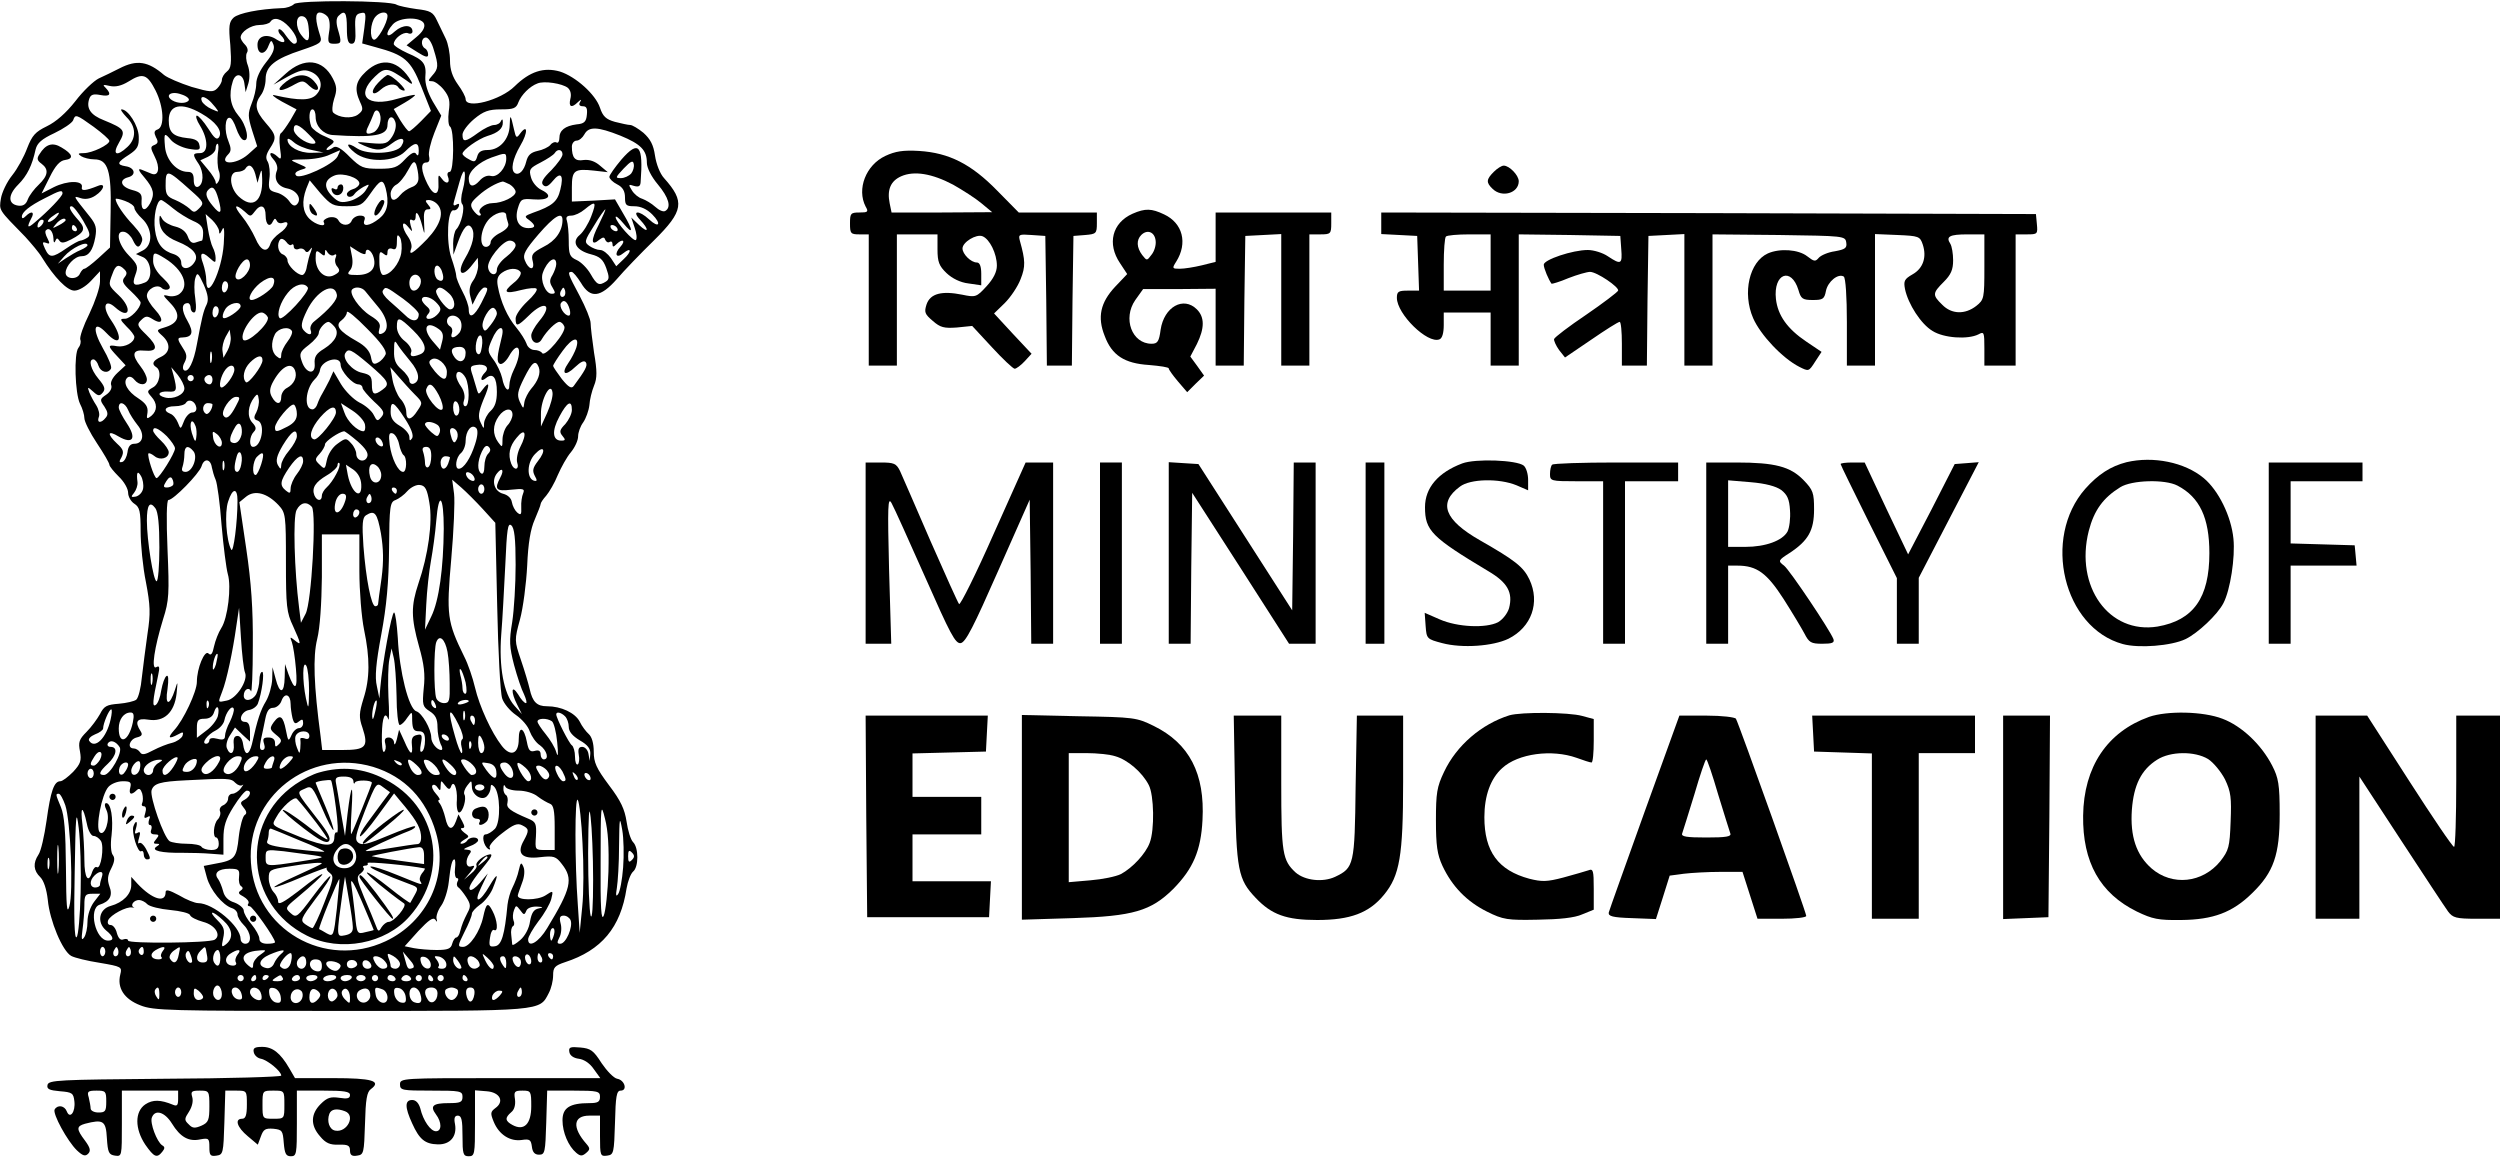 <?xml version="1.0" standalone="no"?>
<!DOCTYPE svg PUBLIC "-//W3C//DTD SVG 20010904//EN"
 "http://www.w3.org/TR/2001/REC-SVG-20010904/DTD/svg10.dtd">
<svg version="1.0" xmlns="http://www.w3.org/2000/svg"
 width="800pt" height="371pt" viewBox="0 0 800 371"
 preserveAspectRatio="xMidYMid meet">

<g transform="translate(0,371) scale(0.1,-0.1)"
fill="#000000" stroke="none">
<path d="M941 3697 c-7 -7 -24 -13 -39 -13 -75 -3 -137 -16 -154 -30 -15 -14
-17 -27 -11 -88 4 -59 3 -74 -11 -85 -9 -7 -16 -19 -16 -27 0 -7 -7 -19 -15
-27 -13 -13 -23 -12 -82 5 -37 12 -77 29 -88 38 -51 44 -87 50 -143 21 -20
-10 -50 -25 -66 -32 -16 -8 -50 -40 -75 -73 -30 -38 -62 -66 -91 -80 -37 -18
-47 -29 -63 -70 -10 -27 -31 -66 -48 -87 -17 -21 -33 -55 -36 -74 -6 -39 -9
-34 78 -123 19 -21 44 -50 54 -67 39 -63 80 -105 103 -105 14 0 36 13 53 31
l29 31 0 -33 c0 -19 -16 -65 -34 -103 -19 -38 -32 -75 -29 -83 3 -7 0 -19 -6
-26 -15 -18 -11 -146 5 -179 8 -15 14 -36 14 -46 0 -11 18 -47 40 -80 22 -33
40 -64 40 -69 0 -5 14 -22 30 -38 17 -16 30 -39 30 -52 0 -12 9 -28 20 -35 17
-11 20 -24 20 -88 0 -41 7 -115 17 -163 14 -74 15 -100 5 -165 -6 -42 -14
-105 -18 -139 -3 -34 -11 -66 -18 -72 -6 -5 -32 -11 -56 -13 -38 -3 -47 -7
-60 -33 -9 -16 -28 -42 -43 -57 -24 -24 -27 -33 -21 -63 5 -29 2 -39 -22 -65
-16 -16 -34 -30 -41 -30 -20 0 -31 -31 -44 -126 -7 -49 -18 -98 -26 -109 -18
-27 -16 -51 6 -72 11 -11 20 -38 24 -73 6 -66 47 -164 75 -179 11 -6 52 -16
91 -22 70 -12 72 -13 66 -37 -11 -43 12 -79 64 -99 42 -17 93 -18 642 -18 649
0 635 -1 665 57 8 15 14 40 14 57 0 25 5 31 38 42 117 38 178 111 197 236 4
23 13 47 21 54 18 15 18 76 0 94 -8 8 -17 38 -21 66 -6 39 -18 66 -56 116 -41
55 -49 73 -49 108 0 26 -6 47 -16 56 -8 7 -22 25 -29 40 -15 28 -59 49 -105
49 -32 0 -46 14 -55 55 -4 17 -16 58 -28 93 -21 62 -21 64 -3 130 10 37 20
114 23 172 3 73 11 118 24 147 10 24 19 46 19 50 0 4 8 16 18 27 10 12 27 41
37 66 11 25 29 58 42 73 13 16 23 38 23 51 0 12 7 32 16 44 9 13 18 38 20 55
1 18 8 46 15 63 10 24 10 47 0 105 -6 41 -11 84 -11 95 0 12 -16 51 -35 87
-38 71 -40 77 -26 77 5 0 18 -16 30 -35 30 -51 62 -48 115 12 22 26 76 82 119
124 95 94 99 124 32 199 -13 14 -25 45 -29 72 -5 35 -15 53 -37 73 -17 14 -36
25 -42 25 -7 0 -29 5 -49 10 -29 8 -39 18 -48 45 -14 43 -78 100 -128 116 -52
15 -97 0 -145 -47 -45 -45 -157 -74 -157 -41 0 7 -11 28 -25 47 -17 24 -25 47
-25 76 0 23 -6 55 -14 71 -7 15 -20 42 -28 58 -12 26 -21 31 -65 36 -28 4 -57
10 -64 14 -21 14 -315 15 -328 2z m107 -40 c7 -8 9 -29 5 -50 -5 -33 -3 -37
16 -37 24 0 25 3 12 47 -6 21 -5 35 2 42 21 21 27 11 27 -39 0 -38 4 -50 15
-50 11 0 14 11 12 47 -2 39 1 48 17 51 17 4 18 0 12 -47 l-7 -50 43 -12 c93
-25 112 -41 146 -126 l31 -78 -31 -32 c-18 -18 -35 -33 -39 -33 -4 0 -16 16
-28 35 l-21 36 36 21 c19 11 33 22 32 24 -2 2 -27 -4 -56 -12 -97 -29 -136 10
-72 71 32 31 41 29 100 -12 18 -14 22 -14 16 -3 -39 67 -94 79 -145 31 -33
-31 -38 -55 -19 -97 11 -23 10 -28 -7 -41 -20 -14 -61 -10 -79 7 -4 4 -3 24 3
43 10 29 9 41 -4 66 -32 62 -92 69 -151 15 l-39 -35 46 26 c37 20 52 24 72 16
34 -13 44 -47 20 -73 -18 -20 -54 -21 -133 -3 -14 4 -5 -5 22 -20 l47 -25 -20
-35 c-12 -19 -25 -38 -30 -41 -5 -3 -6 -24 -3 -47 5 -35 4 -40 -7 -29 -21 20
-34 14 -14 -8 10 -11 15 -26 11 -36 -11 -28 3 -51 33 -57 31 -6 48 -34 31 -51
-7 -7 -15 -4 -25 11 -8 11 -26 24 -41 27 -23 6 -26 11 -22 44 3 20 0 44 -5 54
-8 12 -6 23 6 42 23 35 22 43 -13 83 -33 38 -37 60 -15 89 8 10 15 33 15 51 0
41 30 65 116 93 59 20 65 24 59 44 -17 52 -17 76 -2 76 8 0 19 -6 25 -13z
m192 2 c0 -22 -33 -80 -44 -76 -14 5 -11 54 5 73 14 17 39 19 39 3z m-252 -42
c4 -41 -4 -46 -24 -19 -20 26 -18 64 4 60 12 -2 18 -14 20 -41z m-63 7 c25
-27 33 -54 16 -54 -5 0 -16 12 -26 26 -9 14 -19 23 -23 20 -3 -4 0 -12 6 -18
21 -21 13 -31 -12 -15 -32 22 -64 12 -62 -19 1 -30 24 -31 35 -1 8 20 10 20
16 4 5 -13 -2 -30 -24 -57 -19 -24 -31 -50 -31 -68 0 -16 -7 -45 -15 -64 -12
-31 -12 -41 2 -86 l16 -50 -29 -26 c-40 -35 -98 -34 -63 1 9 9 9 19 0 41 -14
33 -11 78 4 75 6 0 15 -16 21 -34 6 -18 16 -35 23 -37 21 -7 11 47 -16 78 -26
31 -32 67 -18 110 9 29 33 24 37 -7 l4 -28 9 29 c5 18 4 40 -2 57 -6 15 -7 33
-3 40 5 7 2 18 -6 26 -8 8 -14 18 -14 23 0 18 33 40 60 40 16 0 32 5 35 10 11
17 35 11 60 -16z m432 10 c4 -11 -4 -26 -25 -43 l-31 -26 35 -22 c25 -16 34
-18 34 -8 0 8 -4 17 -10 20 -15 9 -12 35 3 35 8 0 19 -17 25 -39 16 -51 15
-61 -5 -83 -14 -16 -14 -18 0 -18 8 0 25 -12 37 -27 18 -23 21 -36 16 -70 -3
-23 -1 -45 4 -48 14 -9 13 -145 -1 -145 -6 0 -9 -6 -6 -14 9 -22 -5 -28 -19
-8 -11 15 -12 14 -11 -13 3 -42 -15 -44 -35 -4 -21 42 -23 69 -4 69 9 0 12 7
9 20 -3 11 5 45 17 75 l22 55 -27 45 c-17 30 -25 57 -24 78 4 43 -5 55 -57 77
-24 11 -44 24 -44 29 0 17 30 40 45 35 8 -4 15 -1 15 5 0 23 -31 23 -56 1 -28
-27 -34 -8 -7 22 21 24 91 25 100 2z m-859 -214 c26 -52 29 -115 7 -124 -12
-4 -13 -10 -6 -25 8 -14 7 -20 -5 -25 -13 -5 -13 -9 1 -37 18 -35 13 -64 -10
-55 -8 3 -23 9 -32 13 -13 5 -10 -3 10 -26 29 -35 33 -52 17 -82 -15 -27 -29
-24 -27 8 2 22 -3 28 -30 35 -37 10 -44 33 -12 41 26 7 20 31 -9 35 -30 5 -27
13 11 37 27 18 32 27 31 58 -1 35 -34 87 -55 87 -5 0 3 -11 16 -25 31 -30 32
-68 3 -95 -35 -33 -50 -25 -27 14 22 38 18 44 -48 71 -44 17 -58 39 -47 70 5
13 14 15 35 11 31 -6 37 2 17 23 -11 10 -8 11 13 6 18 -4 37 0 60 14 46 29 60
24 87 -29z m1319 9 c9 -8 12 -21 8 -36 -6 -25 4 -30 24 -10 11 10 13 10 7 0
-5 -8 -1 -13 9 -13 12 0 15 -7 13 -27 -2 -23 -9 -29 -33 -31 -37 -5 -55 -19
-55 -44 0 -10 -4 -17 -9 -14 -5 3 -14 0 -20 -8 -6 -7 -25 -16 -41 -19 -22 -5
-31 -14 -36 -34 -7 -29 -23 -45 -36 -37 -15 9 -8 45 17 88 25 42 24 72 -1 38
-11 -15 -13 -14 -19 13 -11 49 -13 52 -14 14 -1 -44 -32 -79 -70 -79 -21 0
-30 -6 -34 -21 -5 -17 -9 -19 -26 -9 -12 6 -21 14 -21 18 0 12 51 48 80 57 34
10 50 24 49 44 0 10 -2 11 -6 4 -2 -7 -12 -13 -22 -13 -9 0 -32 -11 -51 -25
-41 -30 -50 -31 -50 -6 0 11 17 33 37 50 30 25 47 31 86 31 40 0 49 3 56 23 9
23 36 51 61 60 21 9 79 0 97 -14z m-1213 -40 c-7 -11 -35 -11 -53 0 -25 16 -3
31 29 19 17 -5 27 -14 24 -19z m61 3 c6 -4 16 -15 24 -25 13 -17 13 -17 -12
-6 -14 6 -28 18 -31 25 -6 15 3 18 19 6z m-21 -45 c46 -26 69 -56 57 -76 -7
-10 -15 -4 -35 28 -14 22 -31 41 -36 41 -5 0 -1 -15 10 -32 27 -44 27 -88 0
-88 -24 0 -25 -4 -4 -35 17 -27 16 -66 -3 -73 -8 -2 -13 6 -13 22 0 19 -5 26
-19 26 -35 0 -69 37 -73 80 -4 46 -2 47 20 21 10 -11 34 -23 55 -27 35 -6 39
-4 35 12 -2 13 -13 20 -38 22 -46 5 -60 18 -60 57 0 50 40 59 104 22z m366
-11 c0 -30 24 -55 53 -58 134 -9 177 -2 177 32 0 27 17 34 25 10 4 -13 0 -31
-10 -47 -15 -23 -22 -25 -69 -21 -49 5 -50 5 -21 -8 42 -18 58 -17 89 7 30 23
47 18 30 -9 -16 -24 -107 -29 -141 -7 -34 23 -40 12 -7 -14 40 -32 126 -30
160 4 31 31 44 32 44 3 0 -15 -3 -19 -8 -11 -5 9 -16 4 -36 -17 -24 -26 -35
-30 -83 -30 -51 0 -58 3 -94 38 -25 26 -42 36 -51 31 -22 -15 -33 -10 -12 5
18 14 17 15 -17 30 -20 8 -39 23 -43 31 -9 25 -7 55 4 55 6 0 10 -11 10 -24z
m206 -19 c-3 -14 -13 -28 -22 -31 -22 -9 -27 -2 -15 21 5 10 12 27 16 37 9 29
29 3 21 -27z m-916 -13 c27 -20 50 -40 50 -45 0 -12 -55 -39 -82 -39 -19 0
-20 -2 -8 -10 8 -5 27 -10 42 -10 43 0 55 -36 52 -168 l-2 -114 -37 -34 c-21
-19 -41 -34 -45 -34 -4 0 -10 -7 -14 -15 -8 -21 -46 -19 -46 2 0 22 29 53 50
53 24 0 37 18 45 61 5 29 2 41 -17 65 -56 70 -55 68 -30 60 15 -5 32 -2 47 8
29 19 34 42 8 31 -40 -16 -54 -17 -51 -4 5 22 -46 22 -90 0 l-39 -20 26 52
c18 37 33 53 49 55 29 4 25 19 -11 40 -29 18 -51 11 -71 -22 -9 -13 -7 -20 7
-30 24 -18 21 -38 -9 -67 -14 -13 -30 -34 -35 -47 -6 -17 -16 -22 -31 -20 -33
5 -33 34 0 67 29 29 45 62 56 113 5 20 19 33 60 52 29 14 56 32 60 41 7 20 9
20 66 -21z m688 -24 c24 -23 27 -30 13 -30 -23 0 -61 28 -61 46 0 22 16 17 48
-16z m997 -4 c66 -27 85 -47 85 -87 0 -16 14 -44 35 -69 35 -42 44 -73 24 -85
-6 -4 -20 2 -32 13 -12 11 -31 22 -42 26 -11 3 -26 15 -33 27 -12 19 -11 20 7
14 15 -4 20 -1 21 12 9 119 -6 136 -61 73 -21 -25 -39 -50 -39 -56 0 -6 11
-17 25 -24 18 -9 25 -22 25 -42 0 -25 4 -28 30 -28 20 0 40 -9 57 -26 31 -31
22 -46 -10 -16 -32 30 -57 29 -29 -1 30 -32 28 -46 -3 -17 l-25 24 11 -33 c6
-17 8 -35 4 -39 -7 -7 -64 57 -65 73 0 6 11 -3 25 -20 32 -39 32 -23 -1 32
l-26 45 -69 -4 -69 -3 0 46 c0 54 8 60 71 53 l44 -5 -25 21 c-16 14 -34 20
-52 18 -28 -5 -38 7 -38 43 0 10 7 19 15 19 8 0 19 9 25 20 14 26 42 25 115
-4z m-987 -46 l37 -8 -39 -1 c-38 -1 -76 20 -76 42 0 6 9 2 20 -8 11 -10 37
-21 58 -25z m-301 -12 c-2 -18 -1 -42 3 -54 5 -11 4 -27 -1 -35 -5 -9 -9 -9
-9 -2 0 6 -11 25 -25 41 l-24 29 24 11 c14 7 25 18 25 27 0 8 3 15 6 15 4 0 4
-15 1 -32z m383 -9 c-14 -26 -119 -74 -132 -61 -7 7 -1 13 13 18 24 7 24 7 -6
20 -30 13 -30 13 20 14 28 0 64 7 80 15 17 7 31 14 33 14 1 1 -2 -8 -8 -20z
m720 7 c0 -8 -16 -30 -36 -51 -27 -26 -34 -39 -26 -47 8 -8 16 -5 31 13 25 31
36 20 24 -28 -9 -38 -25 -52 -88 -74 -27 -10 -28 -12 -12 -23 22 -17 22 -26
-2 -26 -31 0 -45 26 -34 63 9 30 12 32 50 29 50 -4 63 12 26 30 -15 7 -30 25
-34 41 -7 25 -4 29 31 47 21 11 41 24 45 30 9 15 25 12 25 -4z m-180 -14 c0
-29 -28 -61 -49 -55 -12 3 -26 -3 -37 -16 -20 -22 -34 -19 -34 8 0 23 32 52
73 67 45 16 47 16 47 -4z m-281 -60 c1 -15 -7 -26 -22 -31 -13 -5 -29 -16 -36
-25 -18 -22 -31 -20 -31 4 0 10 8 24 18 29 10 5 27 26 37 45 16 30 21 33 27
19 3 -10 7 -28 7 -41z m681 13 c-7 -8 -22 -15 -33 -15 -19 0 -18 2 9 31 23 24
30 27 32 14 2 -9 -2 -22 -8 -30z m-1203 -2 l7 -28 7 25 c6 21 7 19 8 -13 2
-73 -31 -97 -76 -55 -29 28 -32 78 -4 78 11 0 23 5 26 10 11 18 24 11 32 -17z
m664 -50 c-6 -21 -7 -41 -2 -46 10 -10 -3 -65 -19 -81 -5 -5 -10 -26 -10 -45
l1 -36 14 39 c18 50 33 66 45 46 11 -19 3 -55 -22 -97 -26 -44 -13 -64 18 -27
l23 29 1 -25 c0 -14 -7 -36 -16 -48 -11 -15 -14 -32 -9 -50 l7 -27 14 28 c8
15 19 27 24 27 14 0 13 -5 -10 -50 -22 -43 -40 -52 -40 -20 0 11 -9 37 -20 57
-11 21 -20 43 -20 50 0 7 -7 33 -16 59 -17 51 -12 156 8 151 6 -1 13 4 16 12
3 9 0 11 -8 6 -8 -5 -11 -2 -7 11 3 11 11 39 18 64 7 25 14 38 16 28 2 -9 0
-34 -6 -55z m-871 -2 c42 -37 44 -41 28 -57 -15 -15 -18 -15 -31 -2 -9 8 -29
21 -46 28 -26 10 -31 18 -31 45 0 55 3 55 80 -14z m540 22 c0 -6 -9 -15 -20
-18 -11 -3 -20 -11 -20 -16 0 -12 17 -12 25 1 3 5 16 15 28 22 21 11 21 10 6
-13 -9 -13 -31 -27 -49 -32 -28 -7 -37 -5 -58 16 -28 29 -24 53 10 66 26 9 78
-8 78 -26z m-41 -73 c45 0 50 3 76 40 32 46 40 49 49 18 12 -47 6 -76 -20 -97
-31 -25 -56 -28 -48 -6 4 10 0 15 -14 15 -11 0 -22 -7 -26 -15 -7 -19 -33 -19
-43 0 -5 9 -17 12 -31 9 -12 -4 -19 -10 -16 -15 10 -18 -26 -9 -46 11 -22 22
-25 55 -10 96 l11 27 35 -42 c33 -37 40 -41 83 -41z m522 70 c10 -6 19 -17 19
-24 0 -15 -42 -36 -74 -36 -25 0 -51 -22 -39 -33 3 -4 2 -7 -3 -7 -5 0 -14 9
-21 19 -10 16 -7 23 18 45 24 22 58 41 77 45 2 1 12 -4 23 -9z m-932 -47 c13
-46 7 -53 -18 -22 -21 25 -26 41 -14 52 13 14 22 6 32 -30z m-499 18 c0 -9
-45 -56 -89 -93 -23 -20 -26 -16 -11 13 12 21 1 26 -18 7 -8 -8 -12 -8 -12 -1
0 14 24 34 74 59 48 25 56 27 56 15z m230 -46 c0 -7 11 -22 25 -35 33 -31 35
-84 3 -101 l-23 -12 23 -10 c27 -12 32 -71 6 -81 -35 -14 -43 -8 -31 24 10 27
8 33 -21 63 -35 36 -44 81 -14 75 9 -2 21 -13 27 -26 12 -26 21 -28 29 -5 5
11 -5 28 -27 52 -31 32 -57 71 -57 84 0 3 14 0 30 -6 17 -6 30 -16 30 -22z
m124 -2 c17 -14 46 -32 64 -40 24 -10 32 -20 32 -38 0 -14 -2 -25 -4 -25 -2 0
-11 -3 -20 -6 -11 -4 -19 2 -25 19 -6 16 -20 27 -40 32 -17 4 -35 14 -41 23
-9 16 -9 15 -10 -1 0 -32 18 -54 58 -70 50 -20 69 -43 55 -65 -15 -25 -43 -27
-43 -3 0 12 -9 22 -22 27 -38 11 -56 33 -62 78 -6 40 5 96 20 96 3 0 20 -12
38 -27z m844 15 c25 -25 13 -66 -31 -113 -45 -46 -61 -56 -51 -30 3 8 -1 24
-10 37 -22 30 -22 59 0 32 15 -18 15 -18 8 5 -4 16 -3 21 5 17 6 -4 11 0 11
10 0 25 11 10 21 -28 8 -32 8 -31 6 10 -2 30 1 42 11 42 12 0 12 3 2 15 -10
12 -10 15 2 15 8 0 19 -5 26 -12z m494 -40 c-9 -24 -26 -51 -37 -60 -27 -22
-11 -50 37 -62 27 -7 38 -16 48 -44 10 -28 10 -36 -1 -43 -22 -14 -29 -11 -49
24 -11 19 -31 39 -45 45 -22 10 -25 18 -25 61 0 27 -3 56 -6 65 -4 11 0 16 14
16 11 0 30 9 43 20 35 29 39 25 21 -22z m-1626 -14 c22 -38 25 -48 13 -55 -8
-5 -18 -9 -22 -9 -4 0 -25 -11 -45 -25 -45 -31 -54 -31 -68 -1 -9 20 -9 23 3
19 13 -5 13 -2 5 14 -6 11 -9 23 -5 26 10 11 23 -3 24 -26 0 -13 3 -16 6 -8 4
10 7 10 13 1 6 -9 15 -8 38 4 42 22 47 34 25 59 -28 31 -36 47 -24 47 6 0 22
-21 37 -46z m517 29 c18 -17 19 -17 32 0 19 26 35 20 35 -13 0 -30 14 -40 24
-17 5 9 7 9 12 0 3 -7 12 -9 20 -6 23 9 16 -15 -11 -33 -13 -9 -27 -24 -30
-35 -10 -30 -31 -22 -48 19 -9 20 -28 52 -43 70 -28 34 -23 43 9 15z m1133
-42 c-26 -50 -25 -71 2 -48 12 9 16 9 19 -1 3 -6 9 -10 14 -6 5 3 9 0 9 -7 0
-10 3 -10 12 -1 20 20 32 13 13 -8 -21 -23 -13 -39 10 -20 26 21 27 5 1 -19
l-24 -23 -17 26 c-10 14 -25 26 -34 26 -10 0 -25 6 -35 13 -17 12 -16 16 15
65 17 29 34 52 36 52 2 0 -8 -22 -21 -49z m-1736 24 c-7 -8 -18 -15 -24 -15
-6 0 -2 7 8 15 25 19 32 19 16 0z m1440 6 c0 -5 3 -16 6 -25 4 -10 -5 -20 -25
-31 -17 -8 -31 -22 -31 -30 0 -8 -7 -15 -15 -15 -22 0 -19 52 6 84 19 25 59
36 59 17z m-919 -50 c0 -12 3 -11 10 4 6 14 8 0 5 -46 -6 -87 -56 -189 -56
-115 0 14 -5 37 -10 52 -13 34 -5 42 20 19 19 -17 20 -17 20 -1 0 10 -4 25 -9
34 -5 9 -12 37 -16 62 l-7 45 21 -19 c11 -11 21 -26 22 -35z m1099 35 c0 -35
-22 -67 -61 -86 -36 -19 -40 -25 -34 -47 7 -31 -14 -27 -26 5 -7 17 2 33 44
82 51 59 77 74 77 46z m-1668 -18 c-7 -7 -12 -8 -12 -2 0 14 12 26 19 19 2 -3
-1 -11 -7 -17z m78 17 c0 -2 -10 -10 -22 -16 -21 -11 -22 -11 -9 4 13 16 31
23 31 12z m35 -25 c3 -5 1 -10 -4 -10 -6 0 -11 5 -11 10 0 6 2 10 4 10 3 0 8
-4 11 -10z m1730 0 c3 -5 2 -10 -4 -10 -5 0 -13 5 -16 10 -3 6 -2 10 4 10 5 0
13 -4 16 -10z m-691 -80 c-6 -34 -35 -70 -58 -70 -6 0 -12 17 -12 40 -1 33 1
38 12 29 11 -9 14 -8 14 4 0 10 6 14 15 11 11 -5 15 1 15 22 0 23 2 26 10 14
5 -8 7 -31 4 -50z m-351 27 c4 3 7 1 7 -6 0 -7 7 -11 15 -8 8 4 17 1 21 -5 4
-7 10 -6 16 3 7 10 8 8 3 -6 -5 -11 -10 -32 -13 -47 -2 -16 -9 -28 -15 -28
-16 0 -47 31 -47 47 0 7 -7 16 -15 19 -16 6 -20 35 -8 48 4 4 13 0 19 -8 6 -9
14 -13 17 -9z m717 -2 c0 -8 -13 -24 -30 -37 -16 -12 -30 -30 -30 -41 0 -22
-24 -18 -28 6 -5 23 46 87 69 87 11 0 19 -7 19 -15z m-1370 0 c0 -3 -10 -10
-22 -15 -13 -5 -34 -18 -48 -27 l-25 -17 20 23 c24 28 75 52 75 36z m890 -25
c0 21 20 9 26 -15 9 -35 -11 -55 -53 -55 -30 0 -34 2 -23 15 8 9 10 27 6 46
l-6 31 25 -16 c14 -9 25 -12 25 -6z m-130 1 c0 12 2 12 9 0 5 -7 14 -11 20 -7
7 5 9 1 5 -9 -4 -8 -1 -22 6 -29 9 -12 7 -17 -10 -26 -29 -16 -60 12 -60 53 0
25 2 28 15 17 12 -10 15 -10 15 1z m-512 -18 c58 -36 79 -87 47 -113 -8 -7
-25 -10 -36 -7 -20 5 -19 3 6 -23 34 -35 29 -62 -13 -76 -33 -10 -33 -10 -12
-29 27 -25 25 -53 -5 -67 -26 -12 -31 -23 -15 -33 18 -11 11 -54 -11 -65 -19
-11 -19 -13 -5 -29 20 -22 20 -45 0 -62 -14 -11 -16 -10 -12 11 2 18 -5 29
-29 45 -35 22 -51 51 -36 66 6 6 15 4 23 -6 16 -20 40 -19 40 1 0 9 -9 27 -20
41 -30 38 -26 55 12 51 43 -4 45 13 6 51 -29 28 -31 33 -16 47 13 13 19 14 36
3 33 -21 38 -2 9 29 -15 16 -27 36 -27 45 0 22 33 40 48 25 5 -5 16 -7 22 -3
8 5 2 16 -19 36 -19 17 -31 38 -31 53 0 31 2 31 38 9z m272 -21 c0 -25 -35
-58 -45 -42 -8 12 20 60 35 60 6 0 10 -8 10 -18z m980 3 c0 -8 -6 -24 -12 -35
-10 -16 -10 -24 0 -40 10 -17 10 -20 -3 -20 -19 0 -37 43 -28 67 14 40 43 58
43 28z m-1382 -17 c9 -9 9 -15 0 -26 -9 -11 -5 -20 20 -43 18 -17 32 -33 32
-37 0 -18 -33 -52 -50 -52 -17 0 -17 -2 5 -25 14 -13 25 -28 25 -33 0 -18 -30
-34 -55 -30 -32 6 -31 1 1 -33 l26 -28 -26 -24 c-16 -15 -24 -31 -20 -40 3 -9
-3 -21 -16 -30 -21 -14 -21 -17 -6 -38 11 -17 13 -26 4 -36 -14 -18 -29 -17
-22 2 4 8 0 25 -8 38 -8 12 -18 31 -22 41 -7 19 -6 19 12 3 16 -15 21 -15 31
-3 9 11 6 20 -14 44 -25 30 -33 62 -16 62 5 0 13 -9 16 -20 7 -21 30 -27 40
-10 4 6 -8 35 -26 66 -35 62 -29 91 11 49 45 -48 56 -19 15 41 -29 42 -20 70
13 41 46 -42 57 -5 12 38 -34 32 -34 33 -20 69 10 29 20 32 38 14z m1017 -9
c8 -23 1 -34 -14 -24 -13 8 -15 45 -2 45 5 0 13 -9 16 -21z m251 0 c3 -6 -6
-22 -22 -34 -37 -30 -29 -37 24 -23 24 6 46 8 49 4 4 -4 -9 -22 -30 -41 -20
-19 -37 -43 -37 -54 0 -28 6 -26 42 9 51 51 79 36 33 -18 -14 -17 -25 -37 -25
-45 0 -25 23 -33 34 -12 16 27 45 55 56 55 6 0 13 -7 16 -15 7 -18 -62 -99
-71 -85 -4 6 -15 10 -25 10 -10 0 -22 9 -25 20 -4 11 -18 34 -33 52 -28 33
-50 82 -59 132 -4 21 -1 33 13 43 22 16 50 17 60 2z m-1005 -104 c-10 -20 -15
-41 -31 -127 -10 -56 -27 -91 -41 -83 -5 4 -5 14 2 26 8 16 7 26 -5 44 -19 29
-20 35 -3 35 33 1 38 16 17 53 -20 34 -20 57 1 57 5 0 9 -7 9 -15 0 -8 5 -15
11 -15 6 0 8 15 4 44 -4 24 -4 54 0 66 6 20 9 18 27 -21 14 -32 16 -49 9 -64z
m213 61 c-6 -14 -52 -46 -69 -46 -16 0 0 32 27 54 34 26 54 22 42 -8z m470 25
c9 -14 -4 -41 -20 -41 -8 0 -14 10 -14 25 0 25 23 35 34 16z m-614 -25 c0 -8
-4 -18 -10 -21 -5 -3 -10 3 -10 14 0 12 5 21 10 21 6 0 10 -6 10 -14z m255 -6
c8 -12 -81 -108 -90 -98 -11 11 2 52 26 81 21 27 53 35 64 17z m93 -23 c3 -15
-22 -45 -73 -86 -9 -7 -14 -19 -11 -27 7 -18 -8 -18 -23 0 -9 11 -7 25 11 62
31 64 88 94 96 51z m91 11 c6 -7 24 -30 41 -50 32 -38 37 -77 11 -86 -9 -3
-11 1 -7 16 5 15 -1 25 -29 42 -35 22 -70 72 -58 84 10 10 32 7 42 -6z m121
-24 c27 -20 50 -42 50 -49 0 -25 -21 -27 -44 -3 -13 12 -36 33 -50 45 -15 13
-25 27 -21 33 9 14 9 14 65 -26z m148 16 c20 -19 21 -50 2 -50 -13 0 -50 51
-44 61 8 14 18 11 42 -11z m368 -7 c-10 -10 -19 5 -10 18 6 11 8 11 12 0 2 -7
1 -15 -2 -18z m-412 -19 c19 -19 20 -26 4 -42 -18 -18 -44 -16 -29 2 9 10 8
16 -4 26 -8 7 -15 16 -15 21 0 15 27 10 44 -7z m429 -24 c3 -11 2 -20 -3 -20
-14 0 -32 29 -25 40 9 14 21 5 28 -20z m-1053 10 c0 -12 -49 -45 -56 -37 -3 3
-1 15 6 26 11 21 50 30 50 11z m-70 -14 c0 -8 -4 -18 -10 -21 -5 -3 -10 3 -10
14 0 12 5 21 10 21 6 0 10 -6 10 -14z m890 -9 c0 -7 -9 -23 -20 -37 -16 -21
-20 -23 -25 -8 -7 19 23 71 36 62 5 -3 9 -11 9 -17z m-356 -131 c-4 -9 -14
-21 -24 -26 -14 -8 -19 -5 -23 18 -4 19 -18 35 -45 50 -57 32 -71 51 -49 67 9
7 17 18 17 26 0 8 29 -16 65 -53 45 -45 63 -71 59 -82z m-377 119 c7 -20 -68
-88 -79 -72 -12 20 33 87 59 87 7 0 16 -7 20 -15z m618 -15 c4 -12 1 -27 -5
-35 -16 -19 -31 -19 -24 -1 3 8 1 17 -5 21 -18 11 -12 35 8 35 11 0 23 -9 26
-20z m-153 -27 c40 -39 48 -67 22 -77 -25 -10 -34 -7 -28 8 3 7 -6 23 -20 34
-16 12 -26 30 -26 46 0 34 7 33 52 -11z m-252 12 c17 -20 5 -47 -33 -71 -25
-15 -32 -26 -30 -48 3 -37 -28 -32 -41 7 -9 25 -7 31 22 53 18 14 32 31 32 38
0 13 20 36 31 36 4 0 12 -7 19 -15z m334 -8 c13 -9 16 -20 11 -39 l-7 -27 -25
29 c-33 40 -19 66 21 37z m-470 -6 c3 -5 -3 -20 -14 -34 -11 -14 -20 -33 -20
-42 0 -14 -3 -15 -15 -5 -17 14 -19 43 -5 71 11 19 44 26 54 10z m672 -18
c-16 -64 -17 -81 -7 -87 6 -4 19 6 29 23 32 58 47 20 16 -43 -8 -16 -14 -38
-14 -48 0 -28 -17 -13 -23 22 -4 17 -16 43 -28 59 -19 26 -20 30 -5 64 18 44
42 51 32 10z m-878 -45 l-13 -23 -3 22 c-2 12 3 32 10 45 l13 23 3 -22 c2 -12
-3 -32 -10 -45z m814 12 c-3 -21 -8 -28 -15 -21 -11 11 -1 64 12 57 4 -3 6
-19 3 -36z m302 -3 c-4 -12 -15 -34 -25 -48 -25 -36 -11 -45 22 -13 18 17 29
22 34 14 6 -10 -2 -25 -39 -75 -7 -10 -17 -4 -38 22 -15 20 -28 39 -28 42 0 4
14 26 31 49 31 43 55 48 43 9z m-531 -43 c29 -34 33 -64 10 -72 -7 -2 -13 3
-13 10 0 8 -11 24 -25 36 -19 16 -25 31 -24 59 0 34 2 36 12 19 7 -11 25 -34
40 -52z m177 27 c0 -28 -19 -36 -35 -15 -16 22 -11 34 16 34 12 0 19 -7 19
-19z m-813 -28 c-3 -10 -5 -4 -5 12 0 17 2 24 5 18 2 -7 2 -21 0 -30z m504 -9
c63 -54 68 -63 43 -81 -27 -20 -34 -16 -34 17 0 26 -5 31 -31 37 -32 6 -65 45
-54 63 10 16 18 13 76 -36z m-341 13 c0 -18 -46 -78 -53 -70 -13 13 -7 43 13
63 23 23 40 26 40 7z m590 -37 c0 -30 -12 -29 -38 1 -20 25 -23 32 -11 39 17
11 49 -16 49 -40z m-340 23 c0 -20 38 -63 57 -63 7 0 13 -5 13 -11 0 -5 17
-25 37 -44 32 -29 35 -36 23 -50 -12 -14 -14 -13 -24 7 -6 13 -27 31 -46 40
-19 10 -45 36 -59 59 l-24 41 -13 -29 c-8 -15 -18 -35 -23 -43 -5 -8 -12 -23
-15 -32 -3 -10 -10 -18 -16 -18 -28 0 -23 65 6 95 9 8 17 22 18 31 5 32 66 48
66 17z m462 -25 c-17 -17 -15 -33 3 -18 22 18 35 3 35 -44 0 -30 -6 -48 -20
-61 -11 -10 -20 -28 -21 -39 0 -20 -1 -20 -11 2 -9 18 -7 33 9 73 22 50 20 63
-3 32 -11 -15 -13 -16 -17 -3 -2 8 -9 29 -14 47 -10 29 -9 32 11 35 28 5 44
-8 28 -24z m172 17 c7 -19 -2 -44 -25 -70 -9 -11 -19 -30 -21 -42 -3 -23 -3
-23 -15 2 -9 21 -7 33 14 75 26 52 37 60 47 35z m-974 -8 c0 -17 -29 -57 -41
-57 -11 0 -3 38 13 58 13 16 28 16 28 -1z m194 -2 c8 -21 -3 -44 -25 -56 -11
-5 -19 -19 -19 -29 0 -26 -16 -26 -30 0 -8 14 -7 26 1 43 27 53 61 72 73 42z
m-354 -58 c0 -20 -35 -36 -62 -29 -28 7 -21 21 10 19 28 -2 30 3 17 53 l-7 25
21 -25 c11 -14 21 -33 21 -43z m737 -19 c26 -26 26 -27 9 -52 -20 -32 -36 -33
-36 -4 0 12 -8 31 -19 42 -10 12 -21 39 -25 61 l-7 40 26 -30 c14 -16 37 -42
52 -57z m163 53 c13 -26 13 -91 -1 -91 -6 0 -8 9 -4 20 4 11 0 29 -9 42 -9 12
-16 28 -16 35 0 20 18 16 30 -6z m-870 -1 c0 -5 -4 -10 -10 -10 -5 0 -10 5
-10 10 0 6 5 10 10 10 6 0 10 -4 10 -10z m60 -5 c0 -8 -4 -15 -9 -15 -13 0
-22 16 -14 24 11 11 23 6 23 -9z m724 -49 c10 -19 15 -39 12 -45 -10 -16 -59
46 -52 64 9 23 20 18 40 -19z m347 -57 l-20 -44 0 40 c-1 46 32 107 37 69 2
-11 -6 -40 -17 -65z m-931 1 c-9 -16 -8 -22 5 -26 25 -10 12 -84 -15 -84 -14
0 -12 34 2 48 9 9 8 16 -5 30 -17 19 -14 54 7 81 9 12 12 11 14 -7 2 -11 -2
-30 -8 -42z m-65 21 c-18 -35 -31 -45 -40 -31 -9 15 22 60 40 60 14 0 14 -3 0
-29z m-127 -4 c2 -10 -3 -17 -13 -17 -8 0 -20 -12 -26 -27 -11 -28 -11 -28
-20 -5 -5 12 -15 25 -24 28 -25 10 -17 24 14 24 17 0 33 5 36 11 9 14 29 6 33
-14z m842 -8 c0 -10 -4 -19 -10 -19 -5 0 -10 12 -10 26 0 14 4 23 10 19 6 -3
10 -15 10 -26z m-1060 -1 c5 -13 19 -34 30 -48 24 -29 18 -60 -10 -60 -13 0
-20 -9 -22 -27 -2 -14 -9 -28 -16 -31 -11 -3 -12 0 -3 15 8 17 6 25 -14 43
-34 32 -31 45 5 23 45 -26 58 -6 26 42 -14 21 -26 44 -26 51 0 22 20 16 30 -8z
m270 18 c0 -15 -14 -35 -21 -30 -15 9 -10 34 6 34 8 0 15 -2 15 -4z m270 -31
c0 -17 -9 -29 -30 -40 -35 -18 -40 -19 -40 -3 0 18 50 79 61 73 5 -4 9 -17 9
-30z m218 -34 c2 -11 0 -21 -5 -21 -19 0 -52 32 -61 60 l-11 30 37 -24 c20
-13 38 -33 40 -45z m128 19 c20 -31 28 -53 23 -62 -7 -10 -9 -9 -9 4 0 9 -13
25 -30 35 -22 13 -30 25 -30 45 0 39 10 34 46 -22z m534 28 c0 -12 -10 -32
-21 -45 -18 -18 -20 -25 -9 -38 10 -12 10 -15 -4 -15 -28 0 -31 31 -6 77 25
47 40 55 40 21z m-755 -8 c0 -18 -58 -90 -70 -86 -19 5 -10 36 20 71 30 34 50
41 50 15z m565 -7 c0 -9 -7 -25 -16 -34 -9 -10 -16 -31 -16 -46 0 -25 -1 -26
-14 -8 -18 25 -18 55 2 83 18 26 44 29 44 5z m-1014 -37 c3 -8 4 -24 2 -36 -2
-17 -5 -14 -14 14 -10 34 0 53 12 22z m147 -27 c-6 -23 -19 -32 -33 -24 -6 4
-4 18 6 37 11 22 18 27 24 18 4 -7 5 -21 3 -31z m626 32 c8 -5 11 -16 8 -25
-6 -15 -8 -15 -27 1 -11 10 -20 21 -20 25 0 11 22 10 39 -1z m121 -63 c-14
-44 -36 -78 -52 -78 -14 0 -9 37 7 50 8 7 15 24 15 39 0 32 19 56 34 41 6 -6
5 -25 -4 -52z m-986 26 c14 -15 26 -32 26 -39 0 -15 -50 -95 -59 -95 -8 0 -31
73 -26 79 3 2 11 -2 20 -9 17 -14 45 -7 45 13 0 7 -11 24 -25 37 -14 13 -25
27 -25 32 0 15 17 8 44 -18z m929 13 c3 -8 2 -19 -3 -26 -5 -10 -9 -8 -14 4
-3 9 -6 21 -6 26 0 14 17 11 23 -4z m202 -47 c-9 -17 -13 -40 -10 -50 8 -24
-10 -27 -19 -4 -11 29 -6 56 17 83 27 34 35 15 12 -29z m-955 13 c0 -24 -25
-9 -28 17 -3 21 -2 22 12 11 9 -7 16 -20 16 -28z m240 21 c0 -9 -11 -29 -25
-46 -14 -16 -25 -37 -25 -46 -1 -15 -2 -15 -11 0 -7 14 -4 29 16 63 28 46 45
57 45 29z m194 -16 c26 -23 36 -38 31 -50 -8 -20 -35 -13 -35 10 0 8 -7 24
-16 33 -16 18 -18 18 -44 -1 -16 -11 -30 -33 -34 -52 -6 -30 -7 -31 -23 -15
-16 15 -16 18 0 35 9 10 17 24 17 30 0 10 45 40 61 42 3 0 23 -15 43 -32z
m133 -9 c3 -16 10 -32 14 -35 12 -7 11 -54 -1 -54 -16 0 -37 43 -43 87 -4 33
-2 40 10 36 8 -3 17 -19 20 -34z m-53 5 c4 -10 1 -14 -6 -12 -15 5 -23 28 -10
28 5 0 13 -7 16 -16z m338 -36 c-7 -7 -12 -25 -12 -41 0 -16 -4 -26 -10 -22
-13 8 -13 38 2 70 8 17 15 22 22 15 7 -7 6 -14 -2 -22z m-943 8 c15 -18 -3
-66 -25 -66 -11 0 -14 5 -10 16 3 9 6 27 6 40 0 27 12 31 29 10z m761 -15 c0
-17 -4 -33 -10 -36 -5 -3 -10 3 -10 14 0 10 -3 26 -6 35 -4 11 -1 16 10 16 11
0 16 -9 16 -29z m341 -17 c-16 -21 -18 -30 -10 -46 9 -16 8 -19 -3 -16 -23 8
-22 58 4 85 29 31 37 12 9 -23z m-949 -10 c-2 -13 -8 -24 -13 -24 -10 0 -11
16 -2 48 8 31 22 9 15 -24z m64 1 c-6 -19 -14 -35 -18 -35 -13 0 -9 45 4 58
21 21 25 13 14 -23z m134 9 c0 -9 -9 -27 -20 -41 -11 -14 -20 -35 -20 -46 0
-16 -3 -17 -15 -7 -21 17 -19 30 10 73 27 39 45 48 45 21z m470 12 c0 -2 -3
-11 -6 -20 -9 -23 -24 -20 -24 4 0 11 7 20 15 20 8 0 15 -2 15 -4z m-762 -32
c2 -10 7 -28 12 -39 5 -11 14 -76 19 -145 6 -69 15 -139 20 -157 12 -40 0
-141 -21 -173 -9 -14 -19 -40 -23 -58 -5 -25 -10 -31 -18 -23 -12 12 -37 -47
-37 -91 0 -31 -43 -123 -73 -155 -22 -25 -17 -29 13 -13 16 9 18 8 14 -5 -4
-8 -18 -18 -33 -22 -14 -3 -42 -14 -61 -24 -26 -14 -36 -16 -42 -6 -4 6 -13
12 -20 12 -22 0 -14 29 9 35 17 4 20 9 13 20 -20 31 -12 43 25 37 50 -8 83 23
90 83 4 41 4 42 -5 13 -17 -53 -33 -52 -24 2 4 31 3 46 -3 42 -6 -4 -13 -24
-17 -46 -3 -22 -11 -43 -18 -47 -11 -7 -10 12 8 95 6 27 4 32 -6 26 -17 -10
-6 63 22 154 19 59 20 82 14 224 -4 94 -3 157 3 157 16 0 98 84 106 108 8 27
29 24 33 -4z m39 -6 c-3 -7 -5 -2 -5 12 0 14 2 19 5 13 2 -7 2 -19 0 -25z
m359 -15 c-8 -16 -22 -35 -30 -42 -9 -8 -16 -20 -16 -27 0 -19 -16 -18 -24 1
-9 24 3 42 40 64 19 11 34 26 34 32 0 7 3 10 6 7 3 -4 -1 -19 -10 -35z m144
-3 c0 -29 -29 -33 -36 -5 -8 32 3 50 22 34 8 -6 14 -19 14 -29z m-64 -30 c3
-52 -31 -29 -43 30 l-6 33 24 -16 c15 -11 24 -28 25 -47z m445 22 c-20 -38
-14 -45 35 -39 39 4 44 3 38 -12 -4 -9 -7 -29 -6 -44 1 -24 -1 -27 -13 -17 -7
6 -15 21 -17 33 -2 13 -13 23 -28 27 -28 7 -39 42 -19 66 16 20 23 10 10 -14z
m-1143 -35 c-2 -12 -12 -23 -23 -26 -16 -3 -17 -1 -6 12 7 9 12 24 11 34 -4
31 0 39 11 20 6 -10 9 -28 7 -40z m1060 34 c3 -8 -1 -12 -9 -9 -7 2 -15 10
-17 17 -3 8 1 12 9 9 7 -2 15 -10 17 -17z m-964 -23 c-3 -4 -12 -8 -20 -8 -12
0 -12 4 -2 20 8 13 15 16 19 8 4 -7 5 -16 3 -20z m991 -77 l40 -44 6 -266 c3
-146 10 -279 16 -296 5 -16 25 -40 44 -53 19 -13 39 -36 44 -52 6 -16 20 -37
33 -45 22 -16 30 -45 12 -45 -5 0 -10 7 -10 16 0 11 -6 15 -19 11 -15 -4 -20
2 -25 29 -9 47 -26 53 -26 9 0 -48 -26 -58 -54 -22 -33 42 -72 127 -86 187 -7
30 -22 75 -35 100 -54 110 -57 131 -41 311 8 90 12 185 9 209 l-6 45 29 -25
c16 -14 47 -45 69 -69z m-171 20 c11 -62 -4 -168 -35 -258 -24 -72 -24 -109 2
-202 16 -56 20 -90 15 -133 -5 -54 -4 -59 19 -74 19 -12 25 -25 25 -51 0 -19
5 -43 10 -54 6 -10 7 -19 2 -19 -14 0 -32 23 -32 40 0 27 -30 79 -48 84 -24 8
-54 127 -59 234 -3 45 -8 82 -12 82 -8 0 -38 -167 -44 -240 l-3 -35 -8 39 c-7
29 -3 74 14 165 17 91 24 168 25 275 1 137 3 150 21 156 10 4 28 17 38 29 11
12 29 21 40 19 17 -2 23 -14 30 -57z m176 44 c0 -8 -4 -15 -10 -15 -5 0 -10 7
-10 15 0 8 5 15 10 15 6 0 10 -7 10 -15z m-280 -5 c0 -5 -2 -10 -4 -10 -3 0
-8 5 -11 10 -3 6 -1 10 4 10 6 0 11 -4 11 -10z m-510 -32 c0 -69 -13 -169 -20
-157 -16 29 -22 119 -10 154 14 44 30 45 30 3z m131 -14 c23 -25 24 -31 24
-182 0 -142 2 -162 23 -206 26 -58 27 -63 5 -45 -15 12 -16 12 -9 -6 4 -11 10
-49 13 -85 6 -67 -3 -74 -24 -17 l-11 32 -1 -42 c-1 -53 -16 -56 -29 -5 l-10
37 -1 -39 c-1 -21 -10 -53 -20 -70 -17 -28 -27 -57 -45 -138 -4 -16 -10 -28
-16 -28 -5 0 -10 12 -12 28 -2 16 -9 27 -18 27 -10 0 -14 -8 -12 -27 3 -30
-12 -38 -22 -12 -4 9 1 28 10 41 l16 25 24 -23 24 -22 0 31 c0 22 -5 32 -16
32 -24 0 -12 34 13 38 12 2 24 11 28 20 13 34 22 102 14 102 -5 0 -9 -12 -9
-26 0 -14 -5 -34 -10 -45 -12 -22 -40 -26 -40 -5 0 20 17 29 23 14 3 -7 6 59
6 147 1 115 -5 201 -21 309 l-22 149 22 18 c28 22 67 11 103 -27z m214 14
c-15 -48 -43 -51 -31 -3 4 14 13 25 22 25 11 0 14 -6 9 -22z m81 -5 c-10 -10
-19 5 -10 18 6 11 8 11 12 0 2 -7 1 -15 -2 -18z m234 -85 c-1 -126 -15 -230
-40 -281 l-20 -42 4 80 c2 44 9 107 15 140 6 33 14 90 17 128 8 98 24 82 24
-25z m-910 -60 c0 -59 -4 -108 -9 -108 -10 0 -31 131 -31 194 0 50 9 64 27 40
9 -12 13 -54 13 -126z m488 130 c15 -20 -1 -306 -20 -342 l-15 -29 -6 49 c-15
117 -20 290 -8 312 13 25 33 28 49 10z m152 -17 c0 -6 -4 -13 -10 -16 -5 -3
-10 1 -10 9 0 9 5 16 10 16 6 0 10 -4 10 -9z m69 -68 c8 -49 9 -89 2 -143 -6
-41 -11 -78 -11 -82 0 -5 -4 -8 -9 -8 -13 0 -30 88 -38 192 -5 72 -3 92 8 99
28 18 36 8 48 -58z m431 -100 c0 -63 -5 -145 -11 -184 -10 -59 -9 -79 6 -137
10 -37 24 -79 32 -94 7 -16 10 -28 6 -28 -5 0 -16 12 -25 28 -22 34 -24 8 -3
-33 l15 -30 -24 27 c-34 38 -50 124 -42 228 4 47 9 147 13 223 5 114 8 135 19
126 10 -8 14 -42 14 -126z m-500 -20 c0 -65 7 -149 15 -188 19 -91 19 -156 -2
-221 -14 -46 -15 -59 -3 -93 20 -61 11 -71 -64 -71 l-65 0 -5 43 c-22 165 -25
255 -11 312 9 36 14 114 15 198 l0 137 60 0 60 0 0 -117z m-366 -325 c11 -25
-28 -85 -59 -90 -29 -6 -28 -8 -14 29 14 35 34 129 45 208 l9 60 6 -95 c3 -52
9 -103 13 -112z m648 66 c4 -21 7 -67 7 -101 1 -55 -1 -63 -18 -63 -10 0 -22
7 -25 16 -8 21 -8 158 0 179 10 26 28 11 36 -31z m-163 -141 c0 -51 5 -93 10
-93 5 0 16 10 24 23 16 22 16 22 16 -10 1 -26 5 -33 21 -33 15 0 20 -7 20 -29
0 -17 -4 -33 -10 -36 -6 -4 -7 6 -3 26 5 27 3 31 -13 27 -14 -3 -18 -11 -16
-31 4 -37 -5 -34 -24 11 l-17 37 -7 -30 c-4 -16 -8 -22 -9 -12 0 9 -8 17 -17
17 -11 0 -15 -6 -11 -20 3 -11 1 -22 -4 -26 -5 -3 -8 22 -7 55 1 57 10 77 21
49 2 -7 3 25 0 72 -2 47 -1 101 3 120 l7 35 7 -30 c4 -16 8 -72 9 -122z m-578
101 c-5 -16 -10 -21 -10 -12 -1 18 10 51 15 45 2 -1 -1 -16 -5 -33z m298 -84
c-1 -61 -2 -63 -10 -25 -12 58 -11 124 1 105 5 -8 9 -44 9 -80z m501 26 c4
-21 4 -36 -1 -36 -5 0 -9 8 -9 18 0 9 -3 28 -7 42 -3 14 -3 22 1 18 4 -3 11
-23 16 -42z m-1003 -3 c-3 -10 -5 -4 -5 12 0 17 2 24 5 18 2 -7 2 -21 0 -30z
m443 -66 c0 -12 3 -32 6 -45 5 -18 9 -20 20 -11 11 9 14 8 14 -5 0 -9 -6 -16
-13 -16 -8 0 -19 -10 -24 -22 -10 -22 -11 -21 -18 15 -9 46 -19 53 -39 26 -14
-20 -13 -23 7 -40 18 -14 20 -20 10 -30 -11 -11 -13 -10 -13 4 0 11 -8 17 -21
17 -16 0 -19 -4 -14 -20 4 -12 2 -20 -6 -20 -8 0 -9 10 -4 33 4 17 10 48 14
67 5 25 12 35 25 35 10 0 23 10 27 23 10 27 29 20 29 -11z m-263 -9 c-3 -8 -6
-5 -6 6 -1 11 2 17 5 13 3 -3 4 -12 1 -19z m533 -18 c-5 -22 -8 -27 -9 -13 -1
21 9 56 14 51 2 -2 0 -19 -5 -38z m194 24 c3 -8 2 -12 -4 -9 -6 3 -10 10 -10
16 0 14 7 11 14 -7z m106 12 c0 -2 -9 -6 -20 -9 -11 -3 -18 -1 -14 4 5 9 34
13 34 5z m-803 -48 c-4 -13 -20 -34 -37 -46 l-30 -23 0 31 c0 25 4 30 24 30
16 0 27 7 31 21 9 28 19 16 12 -13z m39 -17 c-9 -16 -16 -37 -16 -46 0 -11 -6
-14 -25 -9 -15 4 -25 2 -25 -5 0 -6 -5 -11 -10 -11 -18 0 4 30 31 43 13 7 25
21 27 32 5 26 25 51 30 37 2 -6 -4 -24 -12 -41z m-382 7 c-13 -60 -51 -97 -69
-68 -3 6 5 14 19 20 14 5 26 14 26 19 0 16 19 61 26 61 3 0 2 -15 -2 -32z
m1133 0 c-3 -7 -5 -2 -5 12 0 14 2 19 5 13 2 -7 2 -19 0 -25z m-1062 -10 c-13
-61 -45 -74 -45 -19 0 29 16 51 38 51 10 0 12 -8 7 -32z m1043 -8 c11 -22 16
-42 12 -45 -5 -3 -6 -14 -3 -25 3 -11 3 -20 0 -20 -3 0 -13 24 -21 54 -25 86
-20 101 12 36z m340 28 c7 -7 12 -22 12 -34 0 -15 12 -29 35 -43 25 -14 35
-27 34 -43 l-2 -23 -4 23 c-2 12 -11 22 -20 22 -11 0 -14 -7 -11 -25 3 -14 1
-28 -3 -31 -5 -3 -9 8 -9 25 0 16 -5 33 -10 36 -9 6 -50 87 -50 99 0 10 16 6
28 -6z m-288 -13 c0 -8 -2 -15 -4 -15 -2 0 -6 7 -10 15 -3 8 -1 15 4 15 6 0
10 -7 10 -15z m246 -3 c6 -4 14 -34 17 -67 4 -40 3 -51 -3 -32 -4 15 -20 41
-34 58 -14 17 -26 35 -26 40 0 11 30 12 46 1z m-776 -47 c0 -9 -6 -12 -15 -8
-9 3 -15 2 -14 -3 1 -5 1 -18 0 -29 -2 -19 -3 -18 -11 3 -5 12 -7 29 -4 37 8
19 44 20 44 0z m445 -5 c3 -5 2 -10 -4 -10 -5 0 -13 5 -16 10 -3 6 -2 10 4 10
5 0 13 -4 16 -10z m115 -32 c0 -10 -4 -18 -10 -18 -5 0 -10 15 -10 33 0 24 3
28 10 17 5 -8 10 -23 10 -32z m-1167 1 c10 -17 -30 -88 -50 -89 -19 0 -16 10
12 36 28 26 33 54 9 54 -8 0 -12 5 -9 11 8 13 26 7 38 -12z m1124 -1 c-3 -8
-6 -5 -6 6 -1 11 2 17 5 13 3 -3 4 -12 1 -19z m-1187 -39 c-6 -10 -15 -19 -20
-19 -13 0 -13 6 2 29 15 25 31 16 18 -10z m235 -23 c-19 -29 -35 -34 -35 -12
0 15 40 49 48 42 2 -3 -4 -16 -13 -30z m146 16 c-16 -31 -40 -47 -52 -35 -8 8
-5 17 10 32 27 27 56 29 42 3z m66 -7 c-13 -27 -36 -40 -49 -27 -12 12 20 52
42 52 16 0 17 -3 7 -25z m51 3 c-18 -26 -38 -35 -38 -16 0 18 20 38 38 38 12
0 12 -3 0 -22z m58 6 c-3 -9 -6 -18 -6 -20 0 -2 -7 -4 -15 -4 -13 0 -14 4 -5
20 13 24 35 27 26 4z m49 -4 c-10 -11 -22 -20 -27 -20 -5 0 -4 9 2 20 6 11 18
20 27 20 14 0 14 -2 -2 -20z m-479 -25 c-7 -18 -26 -20 -26 -2 0 18 24 41 28
27 2 -6 1 -17 -2 -25z m62 24 c-10 -5 -18 -17 -18 -24 0 -8 -7 -15 -15 -15 -8
0 -15 7 -15 15 0 16 27 34 50 34 12 0 11 -2 -2 -10z m122 7 c0 -18 -15 -36
-31 -36 -17 0 -18 3 -9 20 9 17 40 29 40 16z m655 -14 c-3 -3 -11 0 -18 7 -9
10 -8 11 6 5 10 -3 15 -9 12 -12z m47 1 c21 -19 23 -33 5 -33 -8 0 -19 11 -25
25 -13 29 -6 32 20 8z m66 -10 c13 -21 13 -23 -4 -23 -11 0 -24 12 -31 26 -10
21 -9 25 4 22 9 -2 22 -13 31 -25z m44 10 c10 -9 18 -20 18 -25 0 -16 -18 -8
-34 17 -19 29 -11 33 16 8z m71 -1 c16 -17 14 -32 -4 -32 -3 0 -14 11 -23 25
-13 20 -14 25 -3 25 8 0 21 -8 30 -18z m-1103 1 c0 -5 -4 -15 -10 -23 -11 -18
-25 -7 -17 15 6 15 27 21 27 8z m784 -7 c101 -31 170 -103 201 -210 41 -139
-27 -285 -161 -348 -195 -91 -417 38 -431 251 -15 211 186 368 391 307z m394
-13 c4 -30 -8 -29 -32 3 -18 26 -18 26 5 22 16 -2 25 -11 27 -25z m51 5 c11
-29 -7 -38 -26 -12 -17 23 -17 34 2 34 9 0 19 -10 24 -22z m43 5 c19 -17 24
-43 8 -43 -5 0 -16 14 -25 30 -17 33 -11 38 17 13z m68 -8 c9 -11 10 -19 3
-26 -7 -7 -16 -2 -27 15 -13 21 -14 26 -2 26 7 0 19 -7 26 -15z m50 -4 c12
-24 13 -31 2 -31 -5 0 -14 11 -20 25 -14 29 2 34 18 6z m-1500 -6 c0 -8 -4
-15 -10 -15 -5 0 -10 7 -10 15 0 8 5 15 10 15 6 0 10 -7 10 -15z m1548 -20
c-3 -3 -9 2 -12 12 -6 14 -5 15 5 6 7 -7 10 -15 7 -18z m42 4 c0 -6 -4 -7 -10
-4 -5 3 -10 11 -10 16 0 6 5 7 10 4 6 -3 10 -11 10 -16z m-1137 -14 c8 -8 18
-11 23 -7 5 4 2 -1 -5 -10 -7 -10 -20 -18 -27 -18 -8 0 -14 -7 -14 -15 0 -9
-7 -18 -16 -22 -8 -3 -13 -12 -10 -19 3 -7 0 -19 -7 -26 -14 -14 -17 -58 -5
-58 4 0 8 -9 8 -20 0 -15 -7 -20 -24 -20 -14 0 -28 5 -31 10 -3 6 -25 10 -48
10 -23 0 -47 4 -54 8 -19 12 -64 142 -58 163 7 22 27 28 110 32 135 7 144 7
158 -8z m-336 -15 c-6 -22 3 -26 20 -9 8 8 13 5 18 -10 3 -11 3 -25 0 -31 -3
-5 -1 -10 5 -10 7 0 9 -8 5 -21 -5 -16 -4 -19 6 -14 9 6 11 3 6 -8 -3 -10 -2
-17 3 -17 5 0 7 -7 4 -15 -4 -10 0 -15 11 -15 14 0 15 -3 5 -15 -10 -12 -10
-15 1 -15 11 0 11 -2 0 -9 -20 -13 16 -21 84 -20 28 0 68 -1 90 -3 l40 -3 0
51 c0 40 7 62 32 102 18 29 37 52 43 52 16 0 12 -18 -7 -29 -15 -8 -15 -11 -3
-26 10 -12 10 -19 3 -23 -6 -4 -15 -35 -19 -70 -7 -68 -13 -75 -76 -86 l-36
-7 10 -37 c11 -40 50 -88 80 -98 10 -3 18 -12 18 -20 0 -8 9 -23 20 -34 24
-24 27 -60 5 -60 -8 0 -15 7 -15 15 0 41 -88 115 -136 115 -10 0 -38 11 -61
25 -32 17 -43 20 -43 10 0 -36 -43 -23 -90 27 l-20 22 0 -26 c0 -29 -26 -56
-66 -67 -37 -10 -45 -52 -15 -78 25 -20 27 -33 7 -33 -41 0 -64 103 -27 115
32 10 43 29 31 59 -7 21 -6 34 6 57 11 22 12 34 5 43 -6 7 -8 34 -4 63 6 55
-2 103 -17 103 -6 0 -6 -9 1 -23 13 -28 -6 -86 -22 -70 -14 14 6 121 28 145 9
10 29 18 46 18 24 0 28 -3 24 -20z m1026 2 c8 25 21 -3 19 -42 -2 -22 2 -40 7
-40 12 0 25 45 17 58 -3 5 1 18 9 28 14 18 14 18 15 -3 0 -27 32 -47 48 -31 7
7 12 19 12 27 0 11 3 12 11 4 20 -20 22 -113 3 -135 -10 -10 -23 -18 -30 -18
-14 0 -7 -37 9 -47 5 -3 7 -1 4 4 -4 6 14 27 39 46 37 29 50 34 65 26 22 -11
23 -16 5 -49 -24 -42 -5 -60 52 -53 44 5 51 3 70 -22 37 -47 30 -78 -47 -205
-27 -45 -61 -65 -61 -36 0 8 15 34 33 58 19 24 37 56 41 71 7 28 6 28 -18 12
-26 -17 -92 -17 -89 0 1 6 8 24 14 41 7 18 9 39 4 50 -7 16 -9 15 -15 -11 -3
-16 -13 -41 -20 -55 -7 -13 -14 -38 -16 -55 -9 -97 -19 -130 -40 -133 -18 -3
-20 1 -16 27 2 17 8 28 13 25 14 -8 11 31 -5 61 -15 29 -20 26 -30 -20 -10
-46 -43 -95 -64 -95 -18 0 -18 3 4 47 13 25 24 52 24 59 0 6 12 19 26 29 14 9
32 32 40 50 21 51 17 55 -9 11 -32 -56 -54 -60 -27 -5 l21 44 -25 -30 c-14
-16 -28 -26 -32 -22 -7 7 6 28 52 84 17 21 21 31 11 29 -20 -3 -48 -26 -42
-36 2 -4 -5 -16 -18 -26 l-22 -19 20 24 c15 19 16 23 4 19 -18 -7 -22 19 -6
40 7 9 4 12 -9 13 -14 0 -11 3 9 11 15 5 27 14 27 19 0 12 -27 12 -35 -1 -3
-5 -12 -10 -18 -10 -7 0 -3 6 7 12 19 11 19 11 1 24 -10 8 -13 14 -7 14 10 0
10 5 1 22 l-12 22 -8 -22 c-12 -32 -26 -27 -34 11 -4 17 -12 38 -17 45 -6 6
-7 12 -3 12 5 0 0 9 -10 20 -10 11 -15 23 -11 27 4 4 11 1 16 -7 8 -12 10 -11
10 5 1 19 1 19 14 2 10 -13 15 -15 19 -5z m107 -2 c0 -5 -7 -10 -15 -10 -8 0
-15 5 -15 10 0 6 7 10 15 10 8 0 15 -4 15 -10z m109 -10 c22 0 49 -8 62 -19
13 -10 31 -20 39 -23 11 -4 15 -21 15 -76 l0 -72 -32 0 c-31 0 -31 1 -28 44 2
40 0 46 -24 56 -59 25 -72 35 -67 52 2 10 0 21 -5 24 -5 3 -9 13 -8 22 0 11 3
12 6 5 2 -7 22 -13 42 -13z m-1450 -47 c17 -51 26 -278 13 -323 -8 -28 -10 -2
-11 123 -1 116 -5 167 -16 194 -17 41 -18 43 -7 43 5 0 14 -17 21 -37z m1655
-121 c4 -68 4 -160 -1 -205 l-8 -82 -6 90 c-10 133 -10 353 0 335 5 -8 12 -70
15 -138z m34 -117 c0 -84 -3 -130 -8 -115 -4 14 -8 104 -8 200 1 126 3 158 8
115 4 -33 8 -123 8 -200z m49 25 c-2 -63 -9 -126 -15 -140 -8 -19 -11 23 -10
170 0 188 1 193 14 140 10 -38 13 -91 11 -170z m-1689 -67 c-2 -73 -7 -137
-13 -142 -7 -7 -9 62 -6 207 3 189 5 207 13 142 5 -41 8 -134 6 -207z m20 221
c4 -22 14 -39 21 -39 8 0 18 -7 24 -16 11 -18 0 -92 -13 -84 -5 3 -11 -4 -15
-15 -12 -39 -25 -20 -25 38 0 31 -3 82 -6 112 -8 62 1 65 14 4z m1716 -140
c-3 -39 -10 -77 -16 -85 -7 -10 -8 -4 -4 20 3 18 7 79 7 135 1 92 2 96 10 51
5 -27 6 -82 3 -121z m-1807 -11 c-2 -21 -4 -4 -4 37 0 41 2 58 4 38 2 -21 2
-55 0 -75z m1835 35 c-9 -9 -12 -7 -12 12 0 19 3 21 12 12 9 -9 9 -15 0 -24z
m-1865 -25 c-3 -10 -5 -4 -5 12 0 17 2 24 5 18 2 -7 2 -21 0 -30z m1403 33 c0
-2 -8 -10 -17 -17 -16 -13 -17 -12 -4 4 13 16 21 21 21 13z m-104 -36 c-2 -16
1 -30 6 -30 5 0 6 -5 2 -11 -3 -6 -3 -14 2 -18 5 -3 17 -18 26 -32 14 -22 15
-30 4 -50 -13 -26 -17 -35 -24 -61 -2 -10 -8 -18 -12 -18 -4 0 -10 -9 -13 -20
-4 -16 -14 -20 -50 -20 -24 0 -57 3 -73 6 l-29 6 44 49 c33 35 47 45 54 36 6
-9 7 -8 4 3 -2 8 4 27 15 42 10 14 21 48 24 75 6 55 11 73 18 73 3 0 4 -13 2
-30z m-691 -25 c-2 -14 1 -28 7 -31 6 -4 6 -9 -2 -14 -9 -6 -7 -11 9 -19 12
-7 19 -16 16 -22 -4 -5 -2 -9 4 -9 9 0 81 -102 81 -115 0 -3 -11 -5 -25 -5
-16 0 -25 6 -25 16 0 9 -11 29 -25 46 -14 16 -25 36 -25 44 0 8 -14 20 -30 26
-20 6 -32 19 -36 36 -4 15 -11 32 -16 39 -15 19 0 33 36 33 30 0 33 -3 31 -25z
m-439 -1 c-3 -9 -6 -20 -6 -25 0 -5 -7 -9 -15 -9 -18 0 -20 21 -3 38 17 17 31
15 24 -4z m-25 -80 c-12 -16 -21 -42 -21 -63 0 -20 -5 -43 -11 -51 -8 -11 -9
-5 -5 25 3 22 6 57 6 78 0 33 3 37 26 37 l25 0 -20 -26z m171 -8 c8 -7 40 -15
73 -18 32 -3 61 -10 63 -16 2 -7 21 -16 42 -22 39 -10 59 -43 37 -57 -17 -11
-277 -13 -277 -3 0 5 -7 7 -15 4 -9 -4 -16 3 -21 20 -3 14 -12 26 -20 26 -8 0
-11 6 -8 15 7 17 59 45 77 41 7 -1 9 -1 4 1 -11 7 2 23 18 23 7 0 20 -6 27
-14z m1212 -21 c3 9 16 14 33 14 22 -1 23 -3 7 -6 -16 -3 -23 -14 -28 -42 -3
-22 -16 -46 -31 -59 -14 -12 -25 -19 -26 -14 0 4 -2 17 -3 30 -2 13 1 25 5 28
5 2 6 11 2 19 -3 8 -2 23 2 33 6 16 7 16 20 -1 11 -15 13 -16 19 -2z m-970
-30 c30 -27 34 -56 10 -76 -15 -12 -16 -10 -10 18 6 27 3 37 -18 58 -32 32
-17 33 18 0z m1112 0 c8 -21 -15 -75 -33 -75 -11 0 -11 4 -3 20 6 11 8 31 4
45 -5 19 -2 25 10 25 9 0 19 -7 22 -15z m-53 -45 c-3 -11 -7 -20 -9 -20 -2 0
-4 9 -4 20 0 11 4 20 9 20 5 0 7 -9 4 -20z m-1436 -55 c0 -8 -4 -15 -9 -15 -4
0 -8 7 -8 15 0 8 4 15 8 15 5 0 9 -7 9 -15z m39 -12 c-10 -10 -19 5 -10 18 6
11 8 11 12 0 2 -7 1 -15 -2 -18z m40 0 c-10 -10 -19 5 -10 18 6 11 8 11 12 0
2 -7 1 -15 -2 -18z m44 11 c0 -8 -5 -12 -10 -9 -6 4 -8 11 -5 16 9 14 15 11
15 -7z m61 3 c-6 -8 -8 -17 -4 -20 3 -4 -1 -7 -10 -7 -24 0 -30 17 -10 29 25
15 37 13 24 -2z m51 -12 c-5 -27 -16 -32 -28 -13 -4 6 1 17 11 25 24 17 23 17
17 -12z m90 0 c4 -19 1 -25 -13 -25 -21 0 -25 20 -7 38 16 16 15 16 20 -13z
m-48 -24 c-9 -10 -26 18 -18 30 5 9 9 8 14 -7 4 -10 6 -21 4 -23z m91 14 c0
-26 -9 -33 -20 -15 -8 13 1 40 12 40 4 0 8 -11 8 -25z m55 10 c-6 -8 -9 -19
-5 -25 3 -5 -1 -10 -9 -10 -24 0 -31 22 -11 37 25 17 41 17 25 -2z m72 -1
c-12 -8 -22 -22 -22 -31 0 -13 -3 -13 -15 -3 -31 26 -15 46 40 49 18 1 18 0
-3 -15z m67 3 c-8 -7 -18 -20 -22 -30 -4 -10 -14 -17 -24 -15 -30 6 -25 28 9
43 40 17 58 19 37 2z m33 -22 c-4 -24 -21 -33 -35 -18 -7 7 21 43 33 43 4 0 5
-11 2 -25z m348 -10 c0 -8 -7 -15 -15 -15 -8 0 -15 4 -15 9 0 5 -3 17 -7 26
-5 15 -3 16 15 6 12 -7 22 -18 22 -26z m40 -13 c-14 -5 -16 -3 -24 28 l-7 25
21 -25 c14 -15 18 -26 10 -28z m260 6 c0 -17 -15 -7 -27 18 -12 26 -12 26 7 9
11 -10 20 -22 20 -27z m120 16 c0 -8 -4 -12 -10 -9 -5 3 -10 13 -10 21 0 8 5
12 10 9 6 -3 10 -13 10 -21z m34 11 c3 -8 1 -15 -4 -15 -6 0 -10 7 -10 15 0 8
2 15 4 15 2 0 6 -7 10 -15z m36 5 c0 -5 -2 -10 -4 -10 -3 0 -8 5 -11 10 -3 6
-1 10 4 10 6 0 11 -4 11 -10z m-790 -20 c0 -11 -7 -20 -15 -20 -15 0 -21 21
-8 33 12 13 23 7 23 -13z m248 8 c16 -16 15 -28 -3 -28 -8 0 -19 9 -25 20 -8
15 -8 20 3 20 7 0 18 -5 25 -12z m150 -11 c5 -24 -24 -21 -31 4 -4 15 -1 19
11 17 9 -2 18 -11 20 -21z m50 0 c2 -11 -3 -17 -14 -17 -10 0 -14 3 -11 7 4 3
1 13 -5 21 -10 12 -9 14 7 11 11 -3 21 -12 23 -22z m48 -15 c-9 -8 -26 10 -26
26 1 15 2 15 15 -2 8 -11 13 -21 11 -24z m53 25 c6 -8 8 -17 4 -20 -13 -13
-31 -7 -36 13 -6 23 14 27 32 7z m91 -9 c0 -19 -2 -20 -10 -8 -13 19 -13 30 0
30 6 0 10 -10 10 -22z m45 12 c3 -5 3 -15 -1 -21 -6 -11 -23 6 -24 24 0 10 18
9 25 -3z m-635 -21 c0 -14 -5 -19 -17 -17 -26 5 -29 38 -4 38 15 0 21 -6 21
-21z m60 0 c0 -4 -5 -11 -10 -14 -13 -8 -42 14 -35 25 6 10 45 1 45 -11z m53
6 c1 -5 -6 -11 -15 -13 -11 -2 -18 3 -18 13 0 17 30 18 33 0z m45 -3 c2 -7 -3
-12 -12 -12 -9 0 -16 7 -16 16 0 17 22 14 28 -4z m-408 -42 c0 -5 -4 -10 -10
-10 -5 0 -10 5 -10 10 0 6 5 10 10 10 6 0 10 -4 10 -10z m40 0 c0 -5 -5 -10
-11 -10 -5 0 -7 5 -4 10 3 6 8 10 11 10 2 0 4 -4 4 -10z m40 6 c0 -3 -4 -8
-10 -11 -5 -3 -10 -1 -10 4 0 6 5 11 10 11 6 0 10 -2 10 -4z m45 -6 c3 -6 -4
-10 -17 -10 -18 0 -20 2 -8 10 19 12 18 12 25 0z m55 0 c0 -5 -7 -10 -16 -10
-8 0 -12 5 -9 10 3 6 10 10 16 10 5 0 9 -4 9 -10z m55 0 c-3 -5 -13 -10 -21
-10 -8 0 -14 5 -14 10 0 6 9 10 21 10 11 0 17 -4 14 -10z m60 0 c-3 -5 -15
-10 -26 -10 -11 0 -17 5 -14 10 3 6 15 10 26 10 11 0 17 -4 14 -10z m50 0 c-3
-5 -13 -10 -21 -10 -8 0 -14 5 -14 10 0 6 9 10 21 10 11 0 17 -4 14 -10z m45
0 c0 -5 -7 -10 -15 -10 -8 0 -15 5 -15 10 0 6 7 10 15 10 8 0 15 -4 15 -10z
m40 0 c0 -5 -4 -10 -10 -10 -5 0 -10 5 -10 10 0 6 5 10 10 10 6 0 10 -4 10
-10z m55 0 c3 -5 -1 -10 -9 -10 -9 0 -16 5 -16 10 0 6 4 10 9 10 6 0 13 -4 16
-10z m50 0 c3 -5 -3 -10 -15 -10 -12 0 -18 5 -15 10 3 6 10 10 15 10 5 0 12
-4 15 -10z m35 0 c0 -5 -4 -10 -10 -10 -5 0 -10 5 -10 10 0 6 5 10 10 10 6 0
10 -4 10 -10z m35 0 c3 -5 1 -10 -4 -10 -6 0 -11 5 -11 10 0 6 2 10 4 10 3 0
8 -4 11 -10z m35 0 c0 -5 -4 -10 -10 -10 -5 0 -10 5 -10 10 0 6 5 10 10 10 6
0 10 -4 10 -10z m75 0 c3 -5 1 -10 -4 -10 -6 0 -11 5 -11 10 0 6 2 10 4 10 3
0 8 -4 11 -10z m-785 -51 c0 -20 -15 -26 -25 -9 -9 15 3 43 15 35 5 -3 10 -15
10 -26z m-200 -1 c0 -18 -2 -20 -9 -8 -6 8 -7 18 -5 22 9 14 14 9 14 -14z m70
7 c0 -8 -4 -15 -10 -15 -5 0 -10 7 -10 15 0 8 5 15 10 15 6 0 10 -7 10 -15z
m70 -16 c0 -5 -7 -9 -15 -9 -9 0 -15 9 -15 21 0 18 2 19 15 9 8 -7 15 -16 15
-21z m123 10 c4 -15 1 -19 -11 -17 -21 4 -29 38 -9 38 8 0 17 -9 20 -21z m61
5 c4 -9 4 -19 2 -22 -10 -9 -36 8 -36 23 0 20 26 19 34 -1z m64 -12 c3 -19 -1
-23 -15 -20 -10 2 -19 14 -21 26 -3 19 1 23 15 20 10 -2 19 -14 21 -26z m69
-6 c-9 -23 -37 -20 -37 3 0 21 20 33 34 20 5 -4 6 -15 3 -23z m52 -2 c-16 -19
-29 -17 -29 4 0 26 11 34 27 21 10 -9 10 -15 2 -25z m61 11 c0 -7 -7 -15 -15
-19 -15 -5 -22 24 -9 37 9 9 24 -2 24 -18z m40 -8 c0 -20 -1 -20 -16 -5 -9 9
-13 21 -9 27 10 16 25 3 25 -22z m65 7 c0 -10 -8 -20 -18 -22 -22 -4 -35 27
-16 39 20 12 34 5 34 -17z m39 20 c9 -3 16 -15 16 -26 0 -28 -34 -19 -38 10
-4 24 -2 25 22 16z m74 -22 c3 -19 -1 -23 -15 -20 -10 2 -19 14 -21 26 -3 19
1 23 15 20 10 -2 19 -14 21 -26z m47 7 c8 -25 1 -34 -20 -26 -19 8 -20 47 -1
47 8 0 18 -9 21 -21z m55 2 c0 -25 -20 -38 -31 -20 -15 23 -10 39 11 39 13 0
20 -7 20 -19z m63 13 c9 -9 -4 -34 -18 -34 -14 0 -27 25 -18 34 4 3 12 6 18 6
6 0 14 -3 18 -6z m55 -16 c-2 -13 -7 -23 -13 -23 -5 0 -11 10 -13 23 -2 15 2
22 13 22 11 0 15 -7 13 -22z m152 7 c0 -8 -4 -15 -10 -15 -5 0 -7 7 -4 15 4 8
8 15 10 15 2 0 4 -7 4 -15z m-70 -10 c-7 -8 -16 -15 -21 -15 -5 0 -6 7 -3 15
4 8 13 15 21 15 13 0 13 -3 3 -15z"/>
<path d="M916 3449 c-36 -28 -25 -37 18 -14 34 19 36 19 56 0 26 -24 39 -11
15 15 -23 26 -55 25 -89 -1z"/>
<path d="M1210 3445 c-27 -28 -20 -47 8 -22 21 19 48 22 57 7 3 -5 12 -10 18
-10 13 1 -39 50 -52 50 -4 0 -18 -11 -31 -25z"/>
<path d="M1080 3109 c0 -5 -5 -7 -11 -3 -7 4 -10 1 -7 -7 7 -20 32 -17 36 4 2
9 -1 17 -7 17 -6 0 -11 -5 -11 -11z"/>
<path d="M1203 3045 c-13 -29 1 -34 17 -6 12 23 13 31 3 31 -5 0 -13 -11 -20
-25z"/>
<path d="M990 3048 c0 -9 5 -20 11 -23 17 -11 18 -2 3 19 -12 17 -14 17 -14 4z"/>
<path d="M1021 1238 c-19 -5 -53 -22 -76 -38 -179 -123 -159 -386 37 -484 107
-54 252 -26 329 62 127 144 90 352 -80 439 -67 35 -137 42 -210 21z m110 -28
c0 -8 3 -10 5 -4 4 9 54 8 54 -1 0 -6 -62 -160 -66 -164 -2 -2 -2 31 1 75 6
94 -1 88 -13 -11 l-8 -70 -13 75 c-6 41 -14 84 -16 95 -3 16 1 20 25 20 20 0
30 -5 31 -15z m-56 -85 c6 -46 8 -82 3 -79 -4 3 -8 -4 -8 -14 0 -33 -26 -33
-108 -1 -98 40 -93 36 -79 62 18 34 58 70 67 61 32 -35 101 -126 98 -130 -3
-2 -35 19 -71 48 -37 28 -69 49 -72 46 -3 -2 27 -28 66 -58 51 -39 73 -50 81
-42 8 8 -1 26 -33 67 -73 94 -71 89 -44 101 22 11 25 8 56 -63 17 -40 34 -72
36 -69 2 2 -9 36 -26 76 -17 40 -31 74 -31 75 0 5 44 11 49 8 3 -2 10 -42 16
-88z m149 18 c-13 -18 -36 -49 -50 -68 -15 -20 -24 -38 -22 -41 3 -3 29 27 57
66 l52 71 19 -23 c47 -55 64 -82 67 -109 2 -18 -2 -29 -10 -30 -6 0 -47 -6
-89 -13 -43 -7 -78 -11 -78 -9 0 3 92 46 139 64 13 5 22 12 19 15 -3 2 -41
-11 -86 -30 -64 -27 -83 -32 -95 -23 -13 10 -10 24 21 103 36 91 37 91 58 75
l22 -16 -24 -32z m-266 -122 c46 -18 81 -35 80 -36 -2 -2 -45 2 -96 8 -71 9
-91 14 -87 25 3 7 5 20 5 29 0 8 4 13 8 11 4 -1 45 -18 90 -37z m172 -25 c20
-25 8 -61 -22 -64 -36 -4 -53 26 -32 56 18 25 37 28 54 8z m227 -24 l0 -27
-81 11 c-45 6 -83 13 -86 14 -5 2 120 26 151 29 11 1 16 -8 16 -27z m-352 1
c38 -6 36 -7 -40 -19 -115 -18 -115 -18 -115 12 0 26 1 26 58 20 31 -4 75 -10
97 -13z m354 -42 c2 -1 -2 -8 -9 -16 -6 -8 -9 -19 -5 -25 8 -14 10 -14 -74 20
-41 17 -79 29 -85 27 -8 -3 44 -26 127 -57 25 -9 26 -12 15 -32 -7 -13 -14
-25 -15 -27 -1 -2 -32 20 -68 49 -36 29 -68 50 -71 48 -4 -4 69 -64 119 -99
11 -8 -32 -59 -49 -59 -7 0 -17 -8 -23 -17 -9 -16 -11 -15 -19 7 -5 14 -22 54
-37 89 -24 58 -25 66 -11 76 9 7 13 15 9 18 -3 4 -1 7 6 7 7 0 10 4 7 8 -3 6
134 -7 183 -17z m-330 15 c-2 -2 -40 -20 -84 -40 -103 -46 -82 -47 25 -1 46
19 80 31 76 28 -3 -3 1 -11 10 -17 13 -10 11 -21 -18 -94 -17 -45 -35 -82 -38
-82 -3 0 -14 6 -24 13 -16 12 -13 18 34 81 29 37 50 70 47 72 -2 3 -28 -27
-56 -65 -50 -67 -53 -69 -71 -53 -18 16 -17 18 18 47 109 91 112 107 5 22 -46
-35 -63 -44 -63 -32 0 9 -7 23 -15 31 -8 9 -15 28 -15 43 0 27 3 29 63 38 70
12 112 15 106 9z m167 -212 c-1 -1 -13 -4 -27 -7 -26 -7 -27 -5 -33 56 -4 34
-9 78 -12 97 -3 24 8 6 34 -55 21 -49 38 -90 38 -91z m-118 69 c-10 -89 -11
-91 -32 -80 -11 7 -23 13 -25 14 -1 1 12 38 30 82 18 44 34 80 35 78 1 -1 -3
-43 -8 -94z m51 -59 c1 -16 -6 -23 -25 -27 -28 -5 -28 -8 -7 143 l7 45 12 -70
c7 -38 13 -80 13 -91z"/>
<path d="M1228 1076 c-52 -41 -76 -66 -64 -66 2 0 35 25 71 55 80 65 75 74 -7
11z"/>
<path d="M1093 993 c-15 -5 -17 -39 -4 -47 16 -10 41 5 41 24 0 19 -17 30 -37
23z"/>
<path d="M1150 904 c0 -8 100 -134 106 -134 7 0 -5 19 -53 83 -42 54 -53 65
-53 51z"/>
<path d="M350 1160 c0 -5 5 -10 10 -10 6 0 10 5 10 10 0 6 -4 10 -10 10 -5 0
-10 -4 -10 -10z"/>
<path d="M393 1115 c-3 -9 -3 -18 -1 -21 3 -3 8 4 11 16 6 23 -1 27 -10 5z"/>
<path d="M406 1084 c-5 -14 -4 -15 9 -4 17 14 19 20 6 20 -5 0 -12 -7 -15 -16z"/>
<path d="M427 1066 c-7 -19 14 -87 25 -80 4 3 8 -2 8 -10 0 -9 5 -16 10 -16
13 0 13 3 -3 34 -8 14 -17 22 -22 18 -4 -4 -4 4 0 17 5 17 4 21 -5 16 -9 -5
-10 -2 -5 14 7 23 0 29 -8 7z"/>
<path d="M1523 1123 c-18 -7 -16 -33 3 -33 8 0 12 -4 9 -10 -8 -13 8 -13 22 1
6 6 8 19 6 30 -5 19 -16 22 -40 12z"/>
<path d="M1700 1110 c0 -5 5 -10 10 -10 6 0 10 5 10 10 0 6 -4 10 -10 10 -5 0
-10 -4 -10 -10z"/>
<path d="M800 770 c0 -5 5 -10 10 -10 6 0 10 5 10 10 0 6 -4 10 -10 10 -5 0
-10 -4 -10 -10z"/>
<path d="M480 770 c0 -5 5 -10 10 -10 6 0 10 5 10 10 0 6 -4 10 -10 10 -5 0
-10 -4 -10 -10z"/>
<path d="M2833 3211 c-62 -29 -92 -106 -63 -162 10 -17 7 -19 -20 -19 -28 0
-30 -3 -30 -35 0 -32 2 -35 30 -35 l30 0 0 -210 0 -210 45 0 45 0 0 210 0 210
65 0 65 0 0 -48 c0 -40 5 -53 29 -76 18 -17 44 -30 70 -33 l41 -6 0 37 c0 24
-5 36 -14 36 -19 0 -46 27 -46 45 0 20 44 47 64 39 23 -9 46 -56 46 -94 0 -20
-11 -42 -33 -66 -32 -35 -35 -36 -78 -27 -65 13 -102 4 -114 -31 -8 -25 -6
-31 20 -53 24 -21 36 -24 77 -21 l49 5 63 -68 c35 -38 68 -69 73 -69 5 0 20
11 32 24 l22 24 -60 64 -60 65 34 33 c19 19 42 53 51 77 16 40 15 60 -2 121
-6 22 -4 23 37 20 l44 -3 3 -207 2 -208 40 0 40 0 2 208 3 207 38 3 c35 3 37
5 37 38 l0 34 -125 0 -125 0 -69 70 c-83 85 -154 121 -250 127 -51 3 -76 -1
-108 -16z m217 -92 c30 -17 71 -43 90 -59 l35 -29 -161 -1 -161 0 -6 29 c-9
44 3 72 37 87 41 18 98 9 166 -27z"/>
<path d="M4780 3160 c-24 -24 -25 -34 -4 -54 30 -30 84 -14 84 24 0 19 -30 50
-48 50 -7 0 -21 -9 -32 -20z"/>
<path d="M3624 3026 c-65 -29 -82 -96 -40 -158 l23 -35 -38 -40 c-48 -51 -58
-98 -34 -158 23 -62 63 -88 142 -93 35 -3 63 -7 63 -11 0 -4 13 -22 29 -41
l30 -35 27 27 27 26 -22 31 -22 30 21 40 c25 51 25 86 0 111 -43 43 -105 8
-116 -65 -5 -38 -10 -45 -29 -45 -63 0 -93 81 -52 140 l25 35 116 0 116 1 0
-123 0 -123 45 0 45 0 2 208 3 207 58 3 57 3 0 -211 0 -210 45 0 45 0 0 210 0
210 35 0 c33 0 35 2 35 35 l0 35 -185 0 -185 0 0 -79 0 -79 -44 -11 c-25 -6
-56 -11 -71 -11 -24 0 -25 1 -11 23 37 59 21 123 -39 151 -40 19 -60 20 -101
2z m74 -86 c2 -14 -4 -34 -13 -45 -15 -20 -15 -20 -30 -1 -18 24 -19 48 -3 64
19 19 43 10 46 -18z"/>
<path d="M4420 2996 l0 -35 58 -3 57 -3 3 -87 3 -88 -36 0 c-30 0 -35 -3 -35
-23 0 -52 98 -148 136 -133 9 3 14 20 14 46 l0 40 75 0 75 0 0 -85 0 -85 45 0
45 0 0 210 0 210 163 -2 162 -3 3 -42 c4 -49 -1 -51 -43 -23 -16 11 -45 20
-64 20 -49 0 -141 -31 -141 -47 0 -12 16 -49 25 -61 1 -1 26 6 54 18 28 11 60
20 69 20 22 0 94 -49 90 -60 -2 -5 -48 -40 -102 -77 -55 -37 -101 -72 -103
-78 -1 -5 6 -21 16 -35 l19 -24 84 57 c45 31 86 57 91 57 4 0 7 -31 7 -70 l0
-70 40 0 40 0 2 208 3 207 58 3 57 3 0 -211 0 -210 45 0 45 0 0 210 0 210 213
-2 c207 -3 212 -3 215 -24 3 -18 -4 -22 -36 -28 -22 -3 -45 -13 -52 -21 -11
-13 -15 -12 -37 5 -28 22 -88 26 -126 9 -59 -27 -82 -126 -47 -207 23 -53 93
-128 148 -156 30 -15 30 -15 50 16 l21 32 -49 33 c-61 41 -91 84 -97 136 -9
82 49 104 72 29 8 -28 13 -32 46 -32 32 0 37 3 42 29 6 30 39 57 57 46 6 -4
10 -65 10 -146 l0 -139 45 0 45 0 0 210 0 211 72 -3 c68 -3 72 -4 81 -31 13
-40 1 -76 -33 -95 -26 -15 -29 -21 -24 -47 10 -48 51 -112 88 -134 36 -23 113
-28 147 -11 18 10 19 7 19 -45 l0 -55 50 0 50 0 0 210 0 210 36 0 c34 0 35 1
32 33 l-3 32 -1047 3 -1048 2 0 -34z m350 -126 l0 -90 -75 0 -75 0 0 83 c0 46
3 87 7 90 3 4 37 7 75 7 l68 0 0 -90z m1580 -14 c0 -101 -1 -105 -26 -125 -36
-28 -79 -27 -109 4 -32 31 -31 37 5 73 23 23 30 39 30 69 0 21 -4 45 -9 53
-15 23 -3 30 55 30 l54 0 0 -104z"/>
<path d="M4679 2227 c-77 -29 -119 -78 -119 -140 0 -75 21 -96 203 -205 61
-36 79 -68 66 -118 -5 -17 -20 -36 -35 -45 -39 -20 -130 -16 -187 9 l-48 21 3
-42 c3 -41 4 -42 53 -55 64 -17 162 -10 212 14 74 37 102 116 67 190 -19 40
-46 61 -158 125 -114 65 -135 120 -64 172 33 25 125 27 181 4 l37 -16 0 33 c0
19 -6 39 -14 46 -22 18 -155 23 -197 7z"/>
<path d="M6805 2231 c-51 -13 -91 -39 -132 -85 -139 -158 -70 -445 120 -497
51 -14 155 -6 201 16 39 19 102 78 121 115 22 42 38 147 32 206 -7 72 -48 155
-95 194 -61 51 -162 71 -247 51z m163 -75 c71 -37 102 -103 102 -216 0 -143
-51 -215 -166 -235 -155 -25 -265 128 -220 306 17 66 46 106 101 140 37 23
143 26 183 5z"/>
<path d="M2770 1940 l0 -290 41 0 41 0 -7 238 c-5 204 -4 234 8 212 8 -14 56
-121 108 -238 80 -181 96 -212 113 -210 16 2 42 54 120 231 l101 228 3 -230 2
-231 35 0 35 0 0 290 0 290 -44 0 -44 0 -103 -230 c-56 -127 -106 -227 -110
-223 -4 5 -45 96 -92 203 -46 107 -90 207 -97 223 -12 24 -19 27 -62 27 l-48
0 0 -290z"/>
<path d="M3520 1940 l0 -290 35 0 35 0 0 290 0 290 -35 0 -35 0 0 -290z"/>
<path d="M3740 1941 l0 -291 35 0 35 0 2 241 3 242 155 -241 155 -242 43 0 42
0 0 290 0 290 -35 0 -35 0 -2 -236 -3 -237 -150 234 -150 234 -48 3 -47 3 0
-290z"/>
<path d="M4370 1940 l0 -290 30 0 30 0 0 290 0 290 -30 0 -30 0 0 -290z"/>
<path d="M4967 2223 c-4 -3 -7 -17 -7 -30 0 -22 3 -23 85 -23 l85 0 0 -260 0
-260 35 0 35 0 0 260 0 260 85 0 85 0 0 30 0 30 -198 0 c-109 0 -202 -3 -205
-7z"/>
<path d="M5460 1940 l0 -290 35 0 35 0 0 125 0 125 30 0 c62 0 94 -24 147
-106 28 -44 58 -94 67 -111 15 -29 21 -33 57 -33 32 0 40 3 36 15 -12 30 -140
221 -158 235 -20 15 -19 17 17 40 61 40 79 73 79 140 0 53 -3 62 -34 94 -42
43 -91 56 -215 56 l-96 0 0 -290z m240 202 c19 -15 26 -29 28 -65 2 -26 -2
-56 -8 -68 -16 -29 -70 -49 -135 -49 l-55 0 0 106 0 107 72 -6 c48 -4 81 -13
98 -25z"/>
<path d="M5890 2225 c0 -3 41 -86 90 -185 l90 -180 0 -105 0 -105 35 0 35 0 0
105 0 106 96 185 96 185 -38 -3 -39 -3 -74 -145 -75 -144 -70 147 -69 147 -39
0 c-21 0 -38 -2 -38 -5z"/>
<path d="M7260 1940 l0 -290 35 0 35 0 0 125 0 125 106 0 105 0 -3 33 -3 32
-102 3 -103 3 0 99 0 100 115 0 115 0 0 30 0 30 -150 0 -150 0 0 -290z"/>
<path d="M4830 1421 c-89 -28 -169 -96 -209 -181 -23 -48 -26 -68 -26 -155 0
-81 4 -109 21 -146 31 -66 78 -114 142 -146 52 -26 66 -28 163 -26 69 1 118 6
142 17 l37 15 0 67 c0 59 -2 65 -17 59 -10 -3 -46 -14 -80 -23 -53 -14 -69
-14 -109 -4 -100 27 -144 87 -144 197 0 69 20 124 57 157 51 47 159 61 238 33
22 -8 43 -15 48 -15 4 0 7 31 7 70 l0 69 -37 10 c-43 12 -195 13 -233 2z"/>
<path d="M6877 1416 c-134 -48 -209 -160 -211 -316 -2 -149 54 -249 172 -307
50 -24 68 -28 142 -27 102 1 164 24 227 86 69 67 88 123 88 253 0 95 -4 116
-24 155 -35 68 -98 127 -159 150 -62 24 -177 26 -235 6z m189 -135 c17 -11 41
-40 54 -65 19 -40 21 -59 18 -135 -3 -82 -6 -92 -33 -127 -57 -70 -154 -80
-220 -23 -49 43 -69 103 -63 188 6 79 30 128 81 160 42 27 120 28 163 2z"/>
<path d="M2772 1098 l3 -323 195 0 195 0 3 58 3 57 -126 0 -125 0 0 75 0 75
110 0 110 0 0 60 0 60 -110 0 -110 0 0 70 0 69 118 3 117 3 3 58 3 57 -196 0
-195 0 2 -322z"/>
<path d="M3270 1094 l0 -327 163 5 c193 6 250 23 321 93 64 65 89 123 94 221
8 148 -42 245 -156 301 -55 27 -63 28 -239 31 l-183 4 0 -328z m299 196 c39
-11 86 -51 107 -92 17 -32 19 -144 3 -185 -13 -35 -55 -80 -92 -100 -16 -8
-60 -17 -98 -20 l-69 -6 0 207 0 206 58 0 c31 0 73 -4 91 -10z"/>
<path d="M3952 1183 c4 -259 10 -287 66 -346 51 -54 98 -71 197 -71 105 0 166
22 214 81 50 61 61 124 61 361 l0 212 -74 0 -74 0 -4 -227 c-3 -251 -5 -260
-66 -289 -39 -18 -96 -12 -126 14 -42 39 -46 61 -46 287 l0 215 -76 0 -76 0 4
-237z"/>
<path d="M5263 1113 c-61 -170 -113 -315 -115 -323 -2 -12 12 -16 74 -18 l77
-3 22 69 22 70 45 6 c25 3 77 6 117 6 l71 0 24 -75 24 -75 78 0 c43 0 78 4 78
9 0 11 -216 616 -225 631 -3 5 -45 10 -93 10 l-88 0 -111 -307z m235 55 c19
-61 36 -117 39 -125 4 -10 -13 -13 -77 -13 -64 0 -81 3 -77 13 3 8 20 64 39
125 18 62 35 112 38 112 3 0 20 -50 38 -112z"/>
<path d="M5802 1363 l3 -58 93 -3 92 -3 0 -264 0 -265 75 0 75 0 0 265 0 265
90 0 90 0 0 60 0 60 -260 0 -261 0 3 -57z"/>
<path d="M6410 1095 l0 -326 73 3 72 3 3 323 2 322 -75 0 -75 0 0 -325z"/>
<path d="M7410 1095 l0 -325 70 0 70 0 0 228 0 227 134 -205 c74 -113 141
-215 150 -227 15 -20 26 -23 91 -23 l75 0 0 325 0 325 -70 0 -70 0 0 -210 c0
-115 -3 -210 -7 -210 -5 0 -69 95 -143 210 l-135 210 -82 0 -83 0 0 -325z"/>
<path d="M812 343 c2 -10 12 -19 23 -21 21 -4 65 -40 65 -54 0 -4 -168 -9
-372 -10 -341 -3 -373 -4 -376 -20 -3 -13 6 -17 40 -20 39 -3 43 -6 46 -32 4
-34 -14 -58 -24 -33 -7 19 -29 23 -39 7 -8 -13 41 -102 71 -131 19 -18 27 -20
36 -11 9 9 7 19 -10 42 -28 37 -28 46 0 54 58 15 67 10 70 -46 3 -46 6 -53 26
-56 22 -3 22 -2 22 102 l0 106 90 0 90 0 0 -26 c0 -21 -3 -25 -17 -19 -39 16
-64 17 -88 1 -34 -23 -34 -78 0 -129 28 -40 37 -44 54 -23 9 11 9 16 0 21 -17
11 -40 72 -33 89 10 27 41 18 64 -19 27 -44 54 -59 91 -51 27 5 29 3 29 -25 0
-26 3 -30 23 -27 21 3 22 8 25 106 l3 102 34 0 c35 0 35 0 35 -45 0 -33 -4
-45 -15 -45 -25 0 -17 -27 18 -56 l32 -27 10 27 c8 22 14 26 40 24 28 -3 30
-6 33 -45 3 -35 7 -43 23 -43 18 0 19 8 19 105 l0 105 85 0 c67 0 85 -3 85
-14 0 -11 -9 -13 -34 -9 -28 4 -39 1 -60 -20 -32 -32 -33 -68 -2 -103 18 -22
32 -28 60 -27 30 1 36 -3 36 -19 0 -14 6 -19 23 -16 21 3 22 8 25 102 2 78 6
102 19 111 35 26 3 35 -120 35 l-123 0 -18 31 c-29 50 -54 69 -87 69 -24 0
-30 -4 -27 -17z m-472 -158 c0 -31 -3 -35 -25 -35 -14 0 -25 6 -25 13 0 6 -3
22 -6 35 -6 19 -3 22 25 22 29 0 31 -2 31 -35z m330 -15 c0 -44 -3 -52 -25
-62 -21 -9 -29 -9 -41 4 -15 14 -14 18 1 41 10 16 14 34 10 47 -5 17 -2 20 24
20 30 0 31 -1 31 -50z m240 5 c0 -45 0 -45 -35 -45 -35 0 -35 0 -35 45 0 45 0
45 35 45 35 0 35 0 35 -45z m194 -21 c35 -13 7 -69 -31 -62 -19 3 -28 30 -19
54 6 15 24 18 50 8z"/>
<path d="M1822 343 c2 -11 14 -19 30 -21 17 -2 36 -15 48 -33 l21 -29 -320 0
c-314 0 -321 0 -321 -20 0 -19 7 -20 100 -20 93 0 100 -1 100 -20 0 -17 -7
-20 -44 -20 -51 0 -61 -9 -41 -36 19 -25 19 -54 0 -54 -17 0 -41 34 -50 73 -5
17 -14 27 -26 27 -24 0 -24 -23 0 -75 23 -51 41 -66 82 -67 40 -1 62 26 55 65
-4 19 -1 27 9 27 12 0 15 -14 15 -65 0 -58 2 -65 20 -65 19 0 20 7 20 106 l0
105 37 -3 c43 -3 58 -33 28 -54 -16 -12 -16 -17 -5 -44 17 -41 52 -63 89 -58
26 4 30 1 33 -21 2 -18 9 -26 23 -26 19 0 20 8 23 103 l3 102 84 0 c78 0 85
-2 85 -20 0 -16 -7 -20 -34 -20 -63 0 -86 -15 -86 -55 0 -39 19 -83 44 -104
13 -11 19 -11 31 -1 13 11 14 15 2 29 -47 53 -43 91 9 91 l34 0 0 -66 c0 -62
1 -65 23 -62 21 3 22 8 25 106 2 84 5 102 18 102 23 0 13 34 -11 38 -11 2 -33
25 -50 50 -26 41 -35 47 -68 50 -33 3 -38 1 -35 -15z m-122 -173 c0 -57 -23
-80 -60 -60 -24 13 -25 23 -4 41 10 8 14 23 12 41 -4 25 -2 28 24 28 27 0 28
-2 28 -50z"/>
</g>
</svg>
